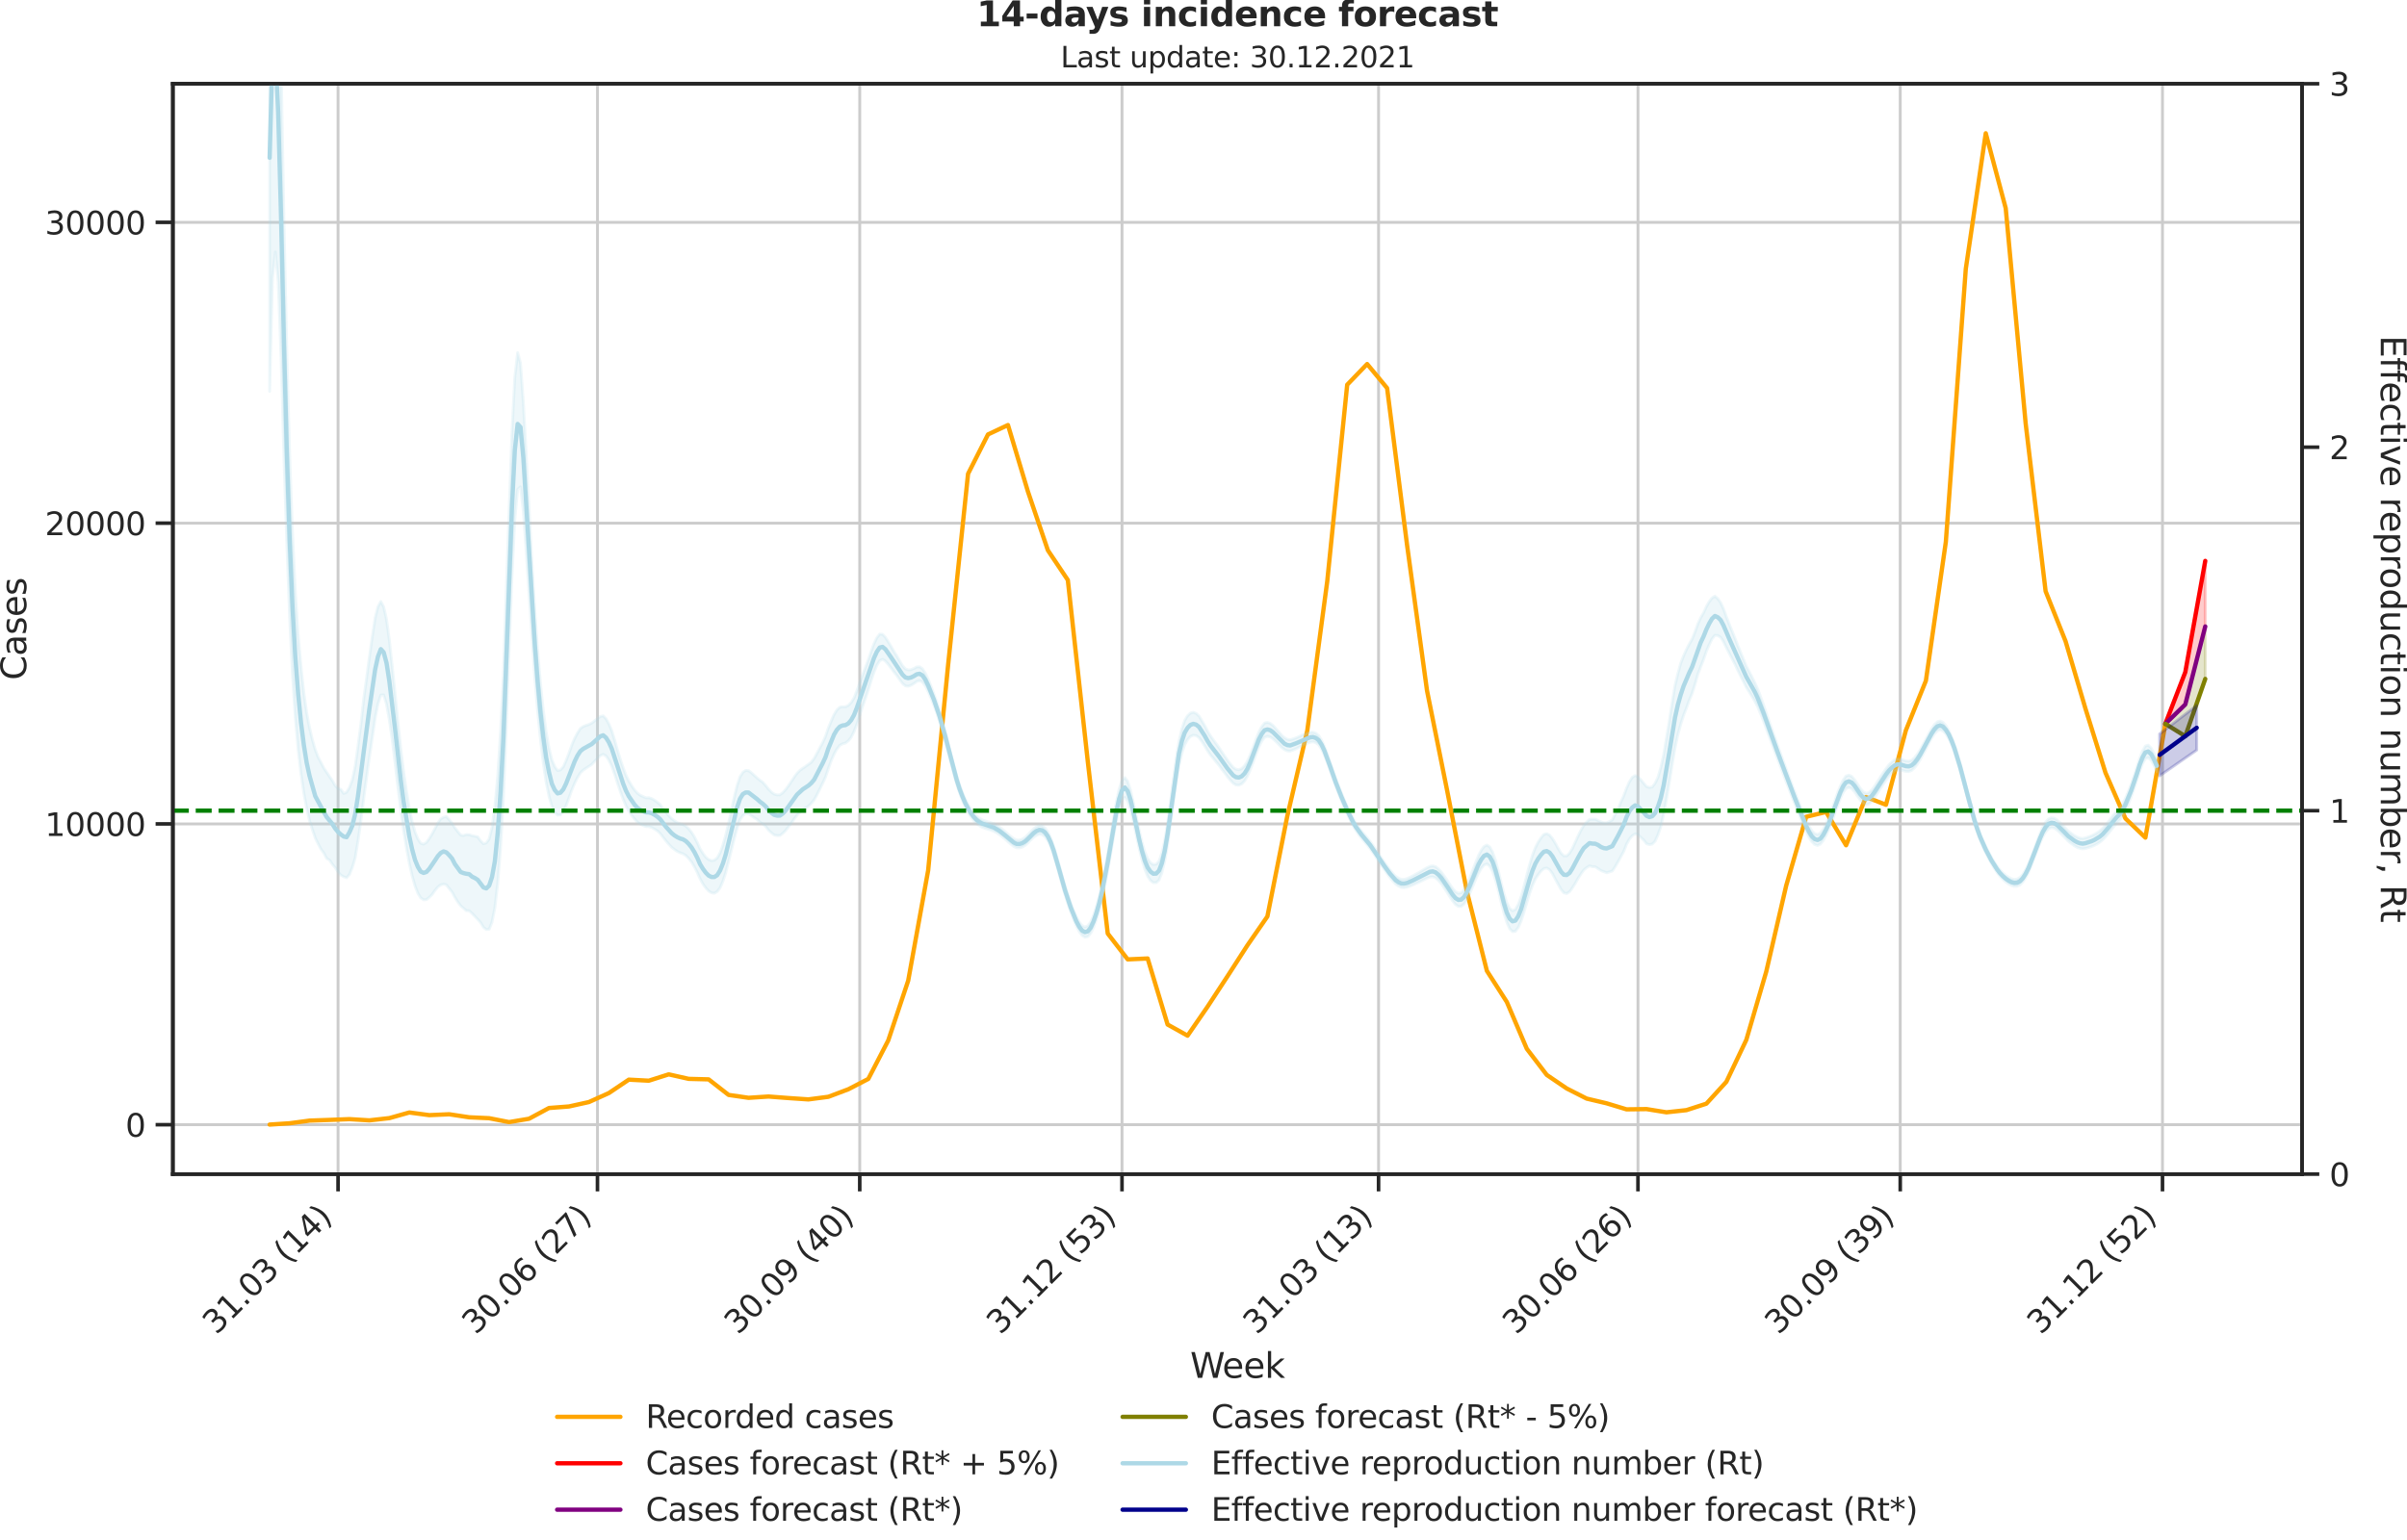 <?xml version="1.0" encoding="utf-8" standalone="no"?>
<!DOCTYPE svg PUBLIC "-//W3C//DTD SVG 1.1//EN"
  "http://www.w3.org/Graphics/SVG/1.1/DTD/svg11.dtd">
<svg xmlns:xlink="http://www.w3.org/1999/xlink" width="836.966pt" height="535.652pt" viewBox="0 0 836.966 535.652" xmlns="http://www.w3.org/2000/svg" version="1.1">
 <defs>
  <style type="text/css">*{stroke-linejoin: round; stroke-linecap: butt}</style>
 </defs>
 <g id="figure_1">
  <g id="patch_1">
   <path d="M -0 535.652 
L 836.966 535.652 
L 836.966 0 
L -0 0 
L -0 535.652 
z
" style="fill: none"/>
  </g>
  <g id="axes_1">
   <g id="patch_2">
    <path d="M 60.108 408.402 
L 800.467 408.402 
L 800.467 29.118 
L 60.108 29.118 
L 60.108 408.402 
z
" style="fill: none"/>
   </g>
   <g id="matplotlib.axis_1">
    <g id="xtick_1">
     <g id="line2d_1">
      <path d="M 117.55 408.402 
L 117.55 29.118 
" clip-path="url(#p6da3e63417)" style="fill: none; stroke: #cccccc; stroke-linecap: round"/>
     </g>
     <g id="line2d_2">
      <defs>
       <path id="m5c23607bb0" d="M 0 0 
L 0 6 
" style="stroke: #262626; stroke-width: 1.25"/>
      </defs>
      <g>
       <use xlink:href="#m5c23607bb0" x="117.55" y="408.402" style="fill: #262626; stroke: #262626; stroke-width: 1.25"/>
      </g>
     </g>
     <g id="text_1">
      <!-- 31.03 (14) -->
      <g style="fill: #262626" transform="translate(75.226 464.519)rotate(-45)scale(0.11 -0.11)">
       <defs>
        <path id="DejaVuSans-33" d="M 2597 2516 
Q 3050 2419 3304 2112 
Q 3559 1806 3559 1356 
Q 3559 666 3084 287 
Q 2609 -91 1734 -91 
Q 1441 -91 1130 -33 
Q 819 25 488 141 
L 488 750 
Q 750 597 1062 519 
Q 1375 441 1716 441 
Q 2309 441 2620 675 
Q 2931 909 2931 1356 
Q 2931 1769 2642 2001 
Q 2353 2234 1838 2234 
L 1294 2234 
L 1294 2753 
L 1863 2753 
Q 2328 2753 2575 2939 
Q 2822 3125 2822 3475 
Q 2822 3834 2567 4026 
Q 2313 4219 1838 4219 
Q 1578 4219 1281 4162 
Q 984 4106 628 3988 
L 628 4550 
Q 988 4650 1302 4700 
Q 1616 4750 1894 4750 
Q 2613 4750 3031 4423 
Q 3450 4097 3450 3541 
Q 3450 3153 3228 2886 
Q 3006 2619 2597 2516 
z
" transform="scale(0.016)"/>
        <path id="DejaVuSans-31" d="M 794 531 
L 1825 531 
L 1825 4091 
L 703 3866 
L 703 4441 
L 1819 4666 
L 2450 4666 
L 2450 531 
L 3481 531 
L 3481 0 
L 794 0 
L 794 531 
z
" transform="scale(0.016)"/>
        <path id="DejaVuSans-2e" d="M 684 794 
L 1344 794 
L 1344 0 
L 684 0 
L 684 794 
z
" transform="scale(0.016)"/>
        <path id="DejaVuSans-30" d="M 2034 4250 
Q 1547 4250 1301 3770 
Q 1056 3291 1056 2328 
Q 1056 1369 1301 889 
Q 1547 409 2034 409 
Q 2525 409 2770 889 
Q 3016 1369 3016 2328 
Q 3016 3291 2770 3770 
Q 2525 4250 2034 4250 
z
M 2034 4750 
Q 2819 4750 3233 4129 
Q 3647 3509 3647 2328 
Q 3647 1150 3233 529 
Q 2819 -91 2034 -91 
Q 1250 -91 836 529 
Q 422 1150 422 2328 
Q 422 3509 836 4129 
Q 1250 4750 2034 4750 
z
" transform="scale(0.016)"/>
        <path id="DejaVuSans-20" transform="scale(0.016)"/>
        <path id="DejaVuSans-28" d="M 1984 4856 
Q 1566 4138 1362 3434 
Q 1159 2731 1159 2009 
Q 1159 1288 1364 580 
Q 1569 -128 1984 -844 
L 1484 -844 
Q 1016 -109 783 600 
Q 550 1309 550 2009 
Q 550 2706 781 3412 
Q 1013 4119 1484 4856 
L 1984 4856 
z
" transform="scale(0.016)"/>
        <path id="DejaVuSans-34" d="M 2419 4116 
L 825 1625 
L 2419 1625 
L 2419 4116 
z
M 2253 4666 
L 3047 4666 
L 3047 1625 
L 3713 1625 
L 3713 1100 
L 3047 1100 
L 3047 0 
L 2419 0 
L 2419 1100 
L 313 1100 
L 313 1709 
L 2253 4666 
z
" transform="scale(0.016)"/>
        <path id="DejaVuSans-29" d="M 513 4856 
L 1013 4856 
Q 1481 4119 1714 3412 
Q 1947 2706 1947 2009 
Q 1947 1309 1714 600 
Q 1481 -109 1013 -844 
L 513 -844 
Q 928 -128 1133 580 
Q 1338 1288 1338 2009 
Q 1338 2731 1133 3434 
Q 928 4138 513 4856 
z
" transform="scale(0.016)"/>
       </defs>
       <use xlink:href="#DejaVuSans-33"/>
       <use xlink:href="#DejaVuSans-31" x="63.623"/>
       <use xlink:href="#DejaVuSans-2e" x="127.246"/>
       <use xlink:href="#DejaVuSans-30" x="159.033"/>
       <use xlink:href="#DejaVuSans-33" x="222.656"/>
       <use xlink:href="#DejaVuSans-20" x="286.279"/>
       <use xlink:href="#DejaVuSans-28" x="318.066"/>
       <use xlink:href="#DejaVuSans-31" x="357.08"/>
       <use xlink:href="#DejaVuSans-34" x="420.703"/>
       <use xlink:href="#DejaVuSans-29" x="484.326"/>
      </g>
     </g>
    </g>
    <g id="xtick_2">
     <g id="line2d_3">
      <path d="M 207.753 408.402 
L 207.753 29.118 
" clip-path="url(#p6da3e63417)" style="fill: none; stroke: #cccccc; stroke-linecap: round"/>
     </g>
     <g id="line2d_4">
      <g>
       <use xlink:href="#m5c23607bb0" x="207.753" y="408.402" style="fill: #262626; stroke: #262626; stroke-width: 1.25"/>
      </g>
     </g>
     <g id="text_2">
      <!-- 30.06 (27) -->
      <g style="fill: #262626" transform="translate(165.429 464.519)rotate(-45)scale(0.11 -0.11)">
       <defs>
        <path id="DejaVuSans-36" d="M 2113 2584 
Q 1688 2584 1439 2293 
Q 1191 2003 1191 1497 
Q 1191 994 1439 701 
Q 1688 409 2113 409 
Q 2538 409 2786 701 
Q 3034 994 3034 1497 
Q 3034 2003 2786 2293 
Q 2538 2584 2113 2584 
z
M 3366 4563 
L 3366 3988 
Q 3128 4100 2886 4159 
Q 2644 4219 2406 4219 
Q 1781 4219 1451 3797 
Q 1122 3375 1075 2522 
Q 1259 2794 1537 2939 
Q 1816 3084 2150 3084 
Q 2853 3084 3261 2657 
Q 3669 2231 3669 1497 
Q 3669 778 3244 343 
Q 2819 -91 2113 -91 
Q 1303 -91 875 529 
Q 447 1150 447 2328 
Q 447 3434 972 4092 
Q 1497 4750 2381 4750 
Q 2619 4750 2861 4703 
Q 3103 4656 3366 4563 
z
" transform="scale(0.016)"/>
        <path id="DejaVuSans-32" d="M 1228 531 
L 3431 531 
L 3431 0 
L 469 0 
L 469 531 
Q 828 903 1448 1529 
Q 2069 2156 2228 2338 
Q 2531 2678 2651 2914 
Q 2772 3150 2772 3378 
Q 2772 3750 2511 3984 
Q 2250 4219 1831 4219 
Q 1534 4219 1204 4116 
Q 875 4013 500 3803 
L 500 4441 
Q 881 4594 1212 4672 
Q 1544 4750 1819 4750 
Q 2544 4750 2975 4387 
Q 3406 4025 3406 3419 
Q 3406 3131 3298 2873 
Q 3191 2616 2906 2266 
Q 2828 2175 2409 1742 
Q 1991 1309 1228 531 
z
" transform="scale(0.016)"/>
        <path id="DejaVuSans-37" d="M 525 4666 
L 3525 4666 
L 3525 4397 
L 1831 0 
L 1172 0 
L 2766 4134 
L 525 4134 
L 525 4666 
z
" transform="scale(0.016)"/>
       </defs>
       <use xlink:href="#DejaVuSans-33"/>
       <use xlink:href="#DejaVuSans-30" x="63.623"/>
       <use xlink:href="#DejaVuSans-2e" x="127.246"/>
       <use xlink:href="#DejaVuSans-30" x="159.033"/>
       <use xlink:href="#DejaVuSans-36" x="222.656"/>
       <use xlink:href="#DejaVuSans-20" x="286.279"/>
       <use xlink:href="#DejaVuSans-28" x="318.066"/>
       <use xlink:href="#DejaVuSans-32" x="357.08"/>
       <use xlink:href="#DejaVuSans-37" x="420.703"/>
       <use xlink:href="#DejaVuSans-29" x="484.326"/>
      </g>
     </g>
    </g>
    <g id="xtick_3">
     <g id="line2d_5">
      <path d="M 298.948 408.402 
L 298.948 29.118 
" clip-path="url(#p6da3e63417)" style="fill: none; stroke: #cccccc; stroke-linecap: round"/>
     </g>
     <g id="line2d_6">
      <g>
       <use xlink:href="#m5c23607bb0" x="298.948" y="408.402" style="fill: #262626; stroke: #262626; stroke-width: 1.25"/>
      </g>
     </g>
     <g id="text_3">
      <!-- 30.09 (40) -->
      <g style="fill: #262626" transform="translate(256.623 464.519)rotate(-45)scale(0.11 -0.11)">
       <defs>
        <path id="DejaVuSans-39" d="M 703 97 
L 703 672 
Q 941 559 1184 500 
Q 1428 441 1663 441 
Q 2288 441 2617 861 
Q 2947 1281 2994 2138 
Q 2813 1869 2534 1725 
Q 2256 1581 1919 1581 
Q 1219 1581 811 2004 
Q 403 2428 403 3163 
Q 403 3881 828 4315 
Q 1253 4750 1959 4750 
Q 2769 4750 3195 4129 
Q 3622 3509 3622 2328 
Q 3622 1225 3098 567 
Q 2575 -91 1691 -91 
Q 1453 -91 1209 -44 
Q 966 3 703 97 
z
M 1959 2075 
Q 2384 2075 2632 2365 
Q 2881 2656 2881 3163 
Q 2881 3666 2632 3958 
Q 2384 4250 1959 4250 
Q 1534 4250 1286 3958 
Q 1038 3666 1038 3163 
Q 1038 2656 1286 2365 
Q 1534 2075 1959 2075 
z
" transform="scale(0.016)"/>
       </defs>
       <use xlink:href="#DejaVuSans-33"/>
       <use xlink:href="#DejaVuSans-30" x="63.623"/>
       <use xlink:href="#DejaVuSans-2e" x="127.246"/>
       <use xlink:href="#DejaVuSans-30" x="159.033"/>
       <use xlink:href="#DejaVuSans-39" x="222.656"/>
       <use xlink:href="#DejaVuSans-20" x="286.279"/>
       <use xlink:href="#DejaVuSans-28" x="318.066"/>
       <use xlink:href="#DejaVuSans-34" x="357.08"/>
       <use xlink:href="#DejaVuSans-30" x="420.703"/>
       <use xlink:href="#DejaVuSans-29" x="484.326"/>
      </g>
     </g>
    </g>
    <g id="xtick_4">
     <g id="line2d_7">
      <path d="M 390.142 408.402 
L 390.142 29.118 
" clip-path="url(#p6da3e63417)" style="fill: none; stroke: #cccccc; stroke-linecap: round"/>
     </g>
     <g id="line2d_8">
      <g>
       <use xlink:href="#m5c23607bb0" x="390.142" y="408.402" style="fill: #262626; stroke: #262626; stroke-width: 1.25"/>
      </g>
     </g>
     <g id="text_4">
      <!-- 31.12 (53) -->
      <g style="fill: #262626" transform="translate(347.818 464.519)rotate(-45)scale(0.11 -0.11)">
       <defs>
        <path id="DejaVuSans-35" d="M 691 4666 
L 3169 4666 
L 3169 4134 
L 1269 4134 
L 1269 2991 
Q 1406 3038 1543 3061 
Q 1681 3084 1819 3084 
Q 2600 3084 3056 2656 
Q 3513 2228 3513 1497 
Q 3513 744 3044 326 
Q 2575 -91 1722 -91 
Q 1428 -91 1123 -41 
Q 819 9 494 109 
L 494 744 
Q 775 591 1075 516 
Q 1375 441 1709 441 
Q 2250 441 2565 725 
Q 2881 1009 2881 1497 
Q 2881 1984 2565 2268 
Q 2250 2553 1709 2553 
Q 1456 2553 1204 2497 
Q 953 2441 691 2322 
L 691 4666 
z
" transform="scale(0.016)"/>
       </defs>
       <use xlink:href="#DejaVuSans-33"/>
       <use xlink:href="#DejaVuSans-31" x="63.623"/>
       <use xlink:href="#DejaVuSans-2e" x="127.246"/>
       <use xlink:href="#DejaVuSans-31" x="159.033"/>
       <use xlink:href="#DejaVuSans-32" x="222.656"/>
       <use xlink:href="#DejaVuSans-20" x="286.279"/>
       <use xlink:href="#DejaVuSans-28" x="318.066"/>
       <use xlink:href="#DejaVuSans-35" x="357.08"/>
       <use xlink:href="#DejaVuSans-33" x="420.703"/>
       <use xlink:href="#DejaVuSans-29" x="484.326"/>
      </g>
     </g>
    </g>
    <g id="xtick_5">
     <g id="line2d_9">
      <path d="M 479.354 408.402 
L 479.354 29.118 
" clip-path="url(#p6da3e63417)" style="fill: none; stroke: #cccccc; stroke-linecap: round"/>
     </g>
     <g id="line2d_10">
      <g>
       <use xlink:href="#m5c23607bb0" x="479.354" y="408.402" style="fill: #262626; stroke: #262626; stroke-width: 1.25"/>
      </g>
     </g>
     <g id="text_5">
      <!-- 31.03 (13) -->
      <g style="fill: #262626" transform="translate(437.03 464.519)rotate(-45)scale(0.11 -0.11)">
       <use xlink:href="#DejaVuSans-33"/>
       <use xlink:href="#DejaVuSans-31" x="63.623"/>
       <use xlink:href="#DejaVuSans-2e" x="127.246"/>
       <use xlink:href="#DejaVuSans-30" x="159.033"/>
       <use xlink:href="#DejaVuSans-33" x="222.656"/>
       <use xlink:href="#DejaVuSans-20" x="286.279"/>
       <use xlink:href="#DejaVuSans-28" x="318.066"/>
       <use xlink:href="#DejaVuSans-31" x="357.08"/>
       <use xlink:href="#DejaVuSans-33" x="420.703"/>
       <use xlink:href="#DejaVuSans-29" x="484.326"/>
      </g>
     </g>
    </g>
    <g id="xtick_6">
     <g id="line2d_11">
      <path d="M 569.557 408.402 
L 569.557 29.118 
" clip-path="url(#p6da3e63417)" style="fill: none; stroke: #cccccc; stroke-linecap: round"/>
     </g>
     <g id="line2d_12">
      <g>
       <use xlink:href="#m5c23607bb0" x="569.557" y="408.402" style="fill: #262626; stroke: #262626; stroke-width: 1.25"/>
      </g>
     </g>
     <g id="text_6">
      <!-- 30.06 (26) -->
      <g style="fill: #262626" transform="translate(527.233 464.519)rotate(-45)scale(0.11 -0.11)">
       <use xlink:href="#DejaVuSans-33"/>
       <use xlink:href="#DejaVuSans-30" x="63.623"/>
       <use xlink:href="#DejaVuSans-2e" x="127.246"/>
       <use xlink:href="#DejaVuSans-30" x="159.033"/>
       <use xlink:href="#DejaVuSans-36" x="222.656"/>
       <use xlink:href="#DejaVuSans-20" x="286.279"/>
       <use xlink:href="#DejaVuSans-28" x="318.066"/>
       <use xlink:href="#DejaVuSans-32" x="357.08"/>
       <use xlink:href="#DejaVuSans-36" x="420.703"/>
       <use xlink:href="#DejaVuSans-29" x="484.326"/>
      </g>
     </g>
    </g>
    <g id="xtick_7">
     <g id="line2d_13">
      <path d="M 660.752 408.402 
L 660.752 29.118 
" clip-path="url(#p6da3e63417)" style="fill: none; stroke: #cccccc; stroke-linecap: round"/>
     </g>
     <g id="line2d_14">
      <g>
       <use xlink:href="#m5c23607bb0" x="660.752" y="408.402" style="fill: #262626; stroke: #262626; stroke-width: 1.25"/>
      </g>
     </g>
     <g id="text_7">
      <!-- 30.09 (39) -->
      <g style="fill: #262626" transform="translate(618.427 464.519)rotate(-45)scale(0.11 -0.11)">
       <use xlink:href="#DejaVuSans-33"/>
       <use xlink:href="#DejaVuSans-30" x="63.623"/>
       <use xlink:href="#DejaVuSans-2e" x="127.246"/>
       <use xlink:href="#DejaVuSans-30" x="159.033"/>
       <use xlink:href="#DejaVuSans-39" x="222.656"/>
       <use xlink:href="#DejaVuSans-20" x="286.279"/>
       <use xlink:href="#DejaVuSans-28" x="318.066"/>
       <use xlink:href="#DejaVuSans-33" x="357.08"/>
       <use xlink:href="#DejaVuSans-39" x="420.703"/>
       <use xlink:href="#DejaVuSans-29" x="484.326"/>
      </g>
     </g>
    </g>
    <g id="xtick_8">
     <g id="line2d_15">
      <path d="M 751.946 408.402 
L 751.946 29.118 
" clip-path="url(#p6da3e63417)" style="fill: none; stroke: #cccccc; stroke-linecap: round"/>
     </g>
     <g id="line2d_16">
      <g>
       <use xlink:href="#m5c23607bb0" x="751.946" y="408.402" style="fill: #262626; stroke: #262626; stroke-width: 1.25"/>
      </g>
     </g>
     <g id="text_8">
      <!-- 31.12 (52) -->
      <g style="fill: #262626" transform="translate(709.622 464.519)rotate(-45)scale(0.11 -0.11)">
       <use xlink:href="#DejaVuSans-33"/>
       <use xlink:href="#DejaVuSans-31" x="63.623"/>
       <use xlink:href="#DejaVuSans-2e" x="127.246"/>
       <use xlink:href="#DejaVuSans-31" x="159.033"/>
       <use xlink:href="#DejaVuSans-32" x="222.656"/>
       <use xlink:href="#DejaVuSans-20" x="286.279"/>
       <use xlink:href="#DejaVuSans-28" x="318.066"/>
       <use xlink:href="#DejaVuSans-35" x="357.08"/>
       <use xlink:href="#DejaVuSans-32" x="420.703"/>
       <use xlink:href="#DejaVuSans-29" x="484.326"/>
      </g>
     </g>
    </g>
    <g id="text_9">
     <!-- Week -->
     <g style="fill: #262626" transform="translate(413.849 479.255)scale(0.12 -0.12)">
      <defs>
       <path id="DejaVuSans-57" d="M 213 4666 
L 850 4666 
L 1831 722 
L 2809 4666 
L 3519 4666 
L 4500 722 
L 5478 4666 
L 6119 4666 
L 4947 0 
L 4153 0 
L 3169 4050 
L 2175 0 
L 1381 0 
L 213 4666 
z
" transform="scale(0.016)"/>
       <path id="DejaVuSans-65" d="M 3597 1894 
L 3597 1613 
L 953 1613 
Q 991 1019 1311 708 
Q 1631 397 2203 397 
Q 2534 397 2845 478 
Q 3156 559 3463 722 
L 3463 178 
Q 3153 47 2828 -22 
Q 2503 -91 2169 -91 
Q 1331 -91 842 396 
Q 353 884 353 1716 
Q 353 2575 817 3079 
Q 1281 3584 2069 3584 
Q 2775 3584 3186 3129 
Q 3597 2675 3597 1894 
z
M 3022 2063 
Q 3016 2534 2758 2815 
Q 2500 3097 2075 3097 
Q 1594 3097 1305 2825 
Q 1016 2553 972 2059 
L 3022 2063 
z
" transform="scale(0.016)"/>
       <path id="DejaVuSans-6b" d="M 581 4863 
L 1159 4863 
L 1159 1991 
L 2875 3500 
L 3609 3500 
L 1753 1863 
L 3688 0 
L 2938 0 
L 1159 1709 
L 1159 0 
L 581 0 
L 581 4863 
z
" transform="scale(0.016)"/>
      </defs>
      <use xlink:href="#DejaVuSans-57"/>
      <use xlink:href="#DejaVuSans-65" x="93.002"/>
      <use xlink:href="#DejaVuSans-65" x="154.525"/>
      <use xlink:href="#DejaVuSans-6b" x="216.049"/>
     </g>
    </g>
   </g>
   <g id="matplotlib.axis_2">
    <g id="ytick_1">
     <g id="line2d_17">
      <path d="M 60.108 391.204 
L 800.467 391.204 
" clip-path="url(#p6da3e63417)" style="fill: none; stroke: #cccccc; stroke-linecap: round"/>
     </g>
     <g id="line2d_18">
      <defs>
       <path id="mea734cb15b" d="M 0 0 
L -6 0 
" style="stroke: #262626; stroke-width: 1.25"/>
      </defs>
      <g>
       <use xlink:href="#mea734cb15b" x="60.108" y="391.204" style="fill: #262626; stroke: #262626; stroke-width: 1.25"/>
      </g>
     </g>
     <g id="text_10">
      <!-- 0 -->
      <g style="fill: #262626" transform="translate(43.609 395.383)scale(0.11 -0.11)">
       <use xlink:href="#DejaVuSans-30"/>
      </g>
     </g>
    </g>
    <g id="ytick_2">
     <g id="line2d_19">
      <path d="M 60.108 286.585 
L 800.467 286.585 
" clip-path="url(#p6da3e63417)" style="fill: none; stroke: #cccccc; stroke-linecap: round"/>
     </g>
     <g id="line2d_20">
      <g>
       <use xlink:href="#mea734cb15b" x="60.108" y="286.585" style="fill: #262626; stroke: #262626; stroke-width: 1.25"/>
      </g>
     </g>
     <g id="text_11">
      <!-- 10000 -->
      <g style="fill: #262626" transform="translate(15.614 290.764)scale(0.11 -0.11)">
       <use xlink:href="#DejaVuSans-31"/>
       <use xlink:href="#DejaVuSans-30" x="63.623"/>
       <use xlink:href="#DejaVuSans-30" x="127.246"/>
       <use xlink:href="#DejaVuSans-30" x="190.869"/>
       <use xlink:href="#DejaVuSans-30" x="254.492"/>
      </g>
     </g>
    </g>
    <g id="ytick_3">
     <g id="line2d_21">
      <path d="M 60.108 181.966 
L 800.467 181.966 
" clip-path="url(#p6da3e63417)" style="fill: none; stroke: #cccccc; stroke-linecap: round"/>
     </g>
     <g id="line2d_22">
      <g>
       <use xlink:href="#mea734cb15b" x="60.108" y="181.966" style="fill: #262626; stroke: #262626; stroke-width: 1.25"/>
      </g>
     </g>
     <g id="text_12">
      <!-- 20000 -->
      <g style="fill: #262626" transform="translate(15.614 186.145)scale(0.11 -0.11)">
       <use xlink:href="#DejaVuSans-32"/>
       <use xlink:href="#DejaVuSans-30" x="63.623"/>
       <use xlink:href="#DejaVuSans-30" x="127.246"/>
       <use xlink:href="#DejaVuSans-30" x="190.869"/>
       <use xlink:href="#DejaVuSans-30" x="254.492"/>
      </g>
     </g>
    </g>
    <g id="ytick_4">
     <g id="line2d_23">
      <path d="M 60.108 77.346 
L 800.467 77.346 
" clip-path="url(#p6da3e63417)" style="fill: none; stroke: #cccccc; stroke-linecap: round"/>
     </g>
     <g id="line2d_24">
      <g>
       <use xlink:href="#mea734cb15b" x="60.108" y="77.346" style="fill: #262626; stroke: #262626; stroke-width: 1.25"/>
      </g>
     </g>
     <g id="text_13">
      <!-- 30000 -->
      <g style="fill: #262626" transform="translate(15.614 81.526)scale(0.11 -0.11)">
       <use xlink:href="#DejaVuSans-33"/>
       <use xlink:href="#DejaVuSans-30" x="63.623"/>
       <use xlink:href="#DejaVuSans-30" x="127.246"/>
       <use xlink:href="#DejaVuSans-30" x="190.869"/>
       <use xlink:href="#DejaVuSans-30" x="254.492"/>
      </g>
     </g>
    </g>
    <g id="text_14">
     <!-- Cases -->
     <g style="fill: #262626" transform="translate(9.118 236.57)rotate(-90)scale(0.12 -0.12)">
      <defs>
       <path id="DejaVuSans-43" d="M 4122 4306 
L 4122 3641 
Q 3803 3938 3442 4084 
Q 3081 4231 2675 4231 
Q 1875 4231 1450 3742 
Q 1025 3253 1025 2328 
Q 1025 1406 1450 917 
Q 1875 428 2675 428 
Q 3081 428 3442 575 
Q 3803 722 4122 1019 
L 4122 359 
Q 3791 134 3420 21 
Q 3050 -91 2638 -91 
Q 1578 -91 968 557 
Q 359 1206 359 2328 
Q 359 3453 968 4101 
Q 1578 4750 2638 4750 
Q 3056 4750 3426 4639 
Q 3797 4528 4122 4306 
z
" transform="scale(0.016)"/>
       <path id="DejaVuSans-61" d="M 2194 1759 
Q 1497 1759 1228 1600 
Q 959 1441 959 1056 
Q 959 750 1161 570 
Q 1363 391 1709 391 
Q 2188 391 2477 730 
Q 2766 1069 2766 1631 
L 2766 1759 
L 2194 1759 
z
M 3341 1997 
L 3341 0 
L 2766 0 
L 2766 531 
Q 2569 213 2275 61 
Q 1981 -91 1556 -91 
Q 1019 -91 701 211 
Q 384 513 384 1019 
Q 384 1609 779 1909 
Q 1175 2209 1959 2209 
L 2766 2209 
L 2766 2266 
Q 2766 2663 2505 2880 
Q 2244 3097 1772 3097 
Q 1472 3097 1187 3025 
Q 903 2953 641 2809 
L 641 3341 
Q 956 3463 1253 3523 
Q 1550 3584 1831 3584 
Q 2591 3584 2966 3190 
Q 3341 2797 3341 1997 
z
" transform="scale(0.016)"/>
       <path id="DejaVuSans-73" d="M 2834 3397 
L 2834 2853 
Q 2591 2978 2328 3040 
Q 2066 3103 1784 3103 
Q 1356 3103 1142 2972 
Q 928 2841 928 2578 
Q 928 2378 1081 2264 
Q 1234 2150 1697 2047 
L 1894 2003 
Q 2506 1872 2764 1633 
Q 3022 1394 3022 966 
Q 3022 478 2636 193 
Q 2250 -91 1575 -91 
Q 1294 -91 989 -36 
Q 684 19 347 128 
L 347 722 
Q 666 556 975 473 
Q 1284 391 1588 391 
Q 1994 391 2212 530 
Q 2431 669 2431 922 
Q 2431 1156 2273 1281 
Q 2116 1406 1581 1522 
L 1381 1569 
Q 847 1681 609 1914 
Q 372 2147 372 2553 
Q 372 3047 722 3315 
Q 1072 3584 1716 3584 
Q 2034 3584 2315 3537 
Q 2597 3491 2834 3397 
z
" transform="scale(0.016)"/>
      </defs>
      <use xlink:href="#DejaVuSans-43"/>
      <use xlink:href="#DejaVuSans-61" x="69.824"/>
      <use xlink:href="#DejaVuSans-73" x="131.104"/>
      <use xlink:href="#DejaVuSans-65" x="183.203"/>
      <use xlink:href="#DejaVuSans-73" x="244.727"/>
     </g>
    </g>
   </g>
   <g id="PolyCollection_1">
    <defs>
     <path id="m0cdffe1dfd" d="M 752.937 -283.884 
L 752.937 -283.884 
L 759.876 -301.868 
L 766.815 -340.548 
L 766.815 -317.755 
L 766.815 -317.755 
L 759.876 -290.622 
L 752.937 -283.884 
z
" style="stroke: #ff0000; stroke-opacity: 0.2"/>
    </defs>
    <g clip-path="url(#p6da3e63417)">
     <use xlink:href="#m0cdffe1dfd" x="0" y="535.652" style="fill: #ff0000; fill-opacity: 0.2; stroke: #ff0000; stroke-opacity: 0.2"/>
    </g>
   </g>
   <g id="PolyCollection_2">
    <defs>
     <path id="mba31562245" d="M 752.937 -283.884 
L 752.937 -283.884 
L 759.876 -290.622 
L 766.815 -317.755 
L 766.815 -299.501 
L 766.815 -299.501 
L 759.876 -279.574 
L 752.937 -283.884 
z
" style="stroke: #808000; stroke-opacity: 0.2"/>
    </defs>
    <g clip-path="url(#p6da3e63417)">
     <use xlink:href="#mba31562245" x="0" y="535.652" style="fill: #808000; fill-opacity: 0.2; stroke: #808000; stroke-opacity: 0.2"/>
    </g>
   </g>
   <g id="line2d_25">
    <path d="M 93.76 391.162 
L 100.699 390.712 
L 107.638 389.781 
L 114.576 389.54 
L 121.515 389.268 
L 128.454 389.697 
L 135.392 388.913 
L 142.331 386.956 
L 149.27 387.877 
L 156.209 387.574 
L 163.147 388.63 
L 170.086 388.944 
L 177.025 390.304 
L 183.963 389.132 
L 190.902 385.397 
L 197.841 384.864 
L 204.78 383.326 
L 211.718 380.198 
L 218.657 375.532 
L 225.596 375.898 
L 232.534 373.691 
L 239.473 375.26 
L 246.412 375.438 
L 253.35 380.846 
L 260.289 381.851 
L 267.228 381.401 
L 274.167 381.935 
L 281.105 382.405 
L 288.044 381.495 
L 294.983 378.88 
L 301.921 375.291 
L 308.86 361.9 
L 315.799 341.102 
L 322.738 302.759 
L 329.676 231.325 
L 336.615 164.798 
L 343.554 151.103 
L 350.492 147.839 
L 357.431 170.981 
L 364.37 191.413 
L 371.308 201.76 
L 378.247 264.855 
L 385.186 324.718 
L 392.125 333.705 
L 399.063 333.391 
L 406.002 356.366 
L 412.941 360.237 
L 419.879 350.172 
L 426.818 339.585 
L 433.757 328.809 
L 440.696 318.776 
L 447.634 283.791 
L 454.573 254.1 
L 461.512 202.188 
L 468.45 133.82 
L 475.389 126.622 
L 482.328 135.002 
L 489.267 189.582 
L 496.205 240.218 
L 503.144 274.689 
L 510.083 310.166 
L 517.021 337.691 
L 523.96 348.519 
L 530.899 364.798 
L 537.837 373.879 
L 544.776 378.597 
L 551.715 382.123 
L 558.654 383.765 
L 565.592 385.868 
L 572.531 385.774 
L 579.47 386.893 
L 586.408 386.14 
L 593.347 383.891 
L 600.286 376.296 
L 607.225 361.712 
L 614.163 337.963 
L 621.102 308.042 
L 628.041 284.105 
L 634.979 282.431 
L 641.918 294.013 
L 648.857 277.242 
L 655.795 279.92 
L 662.734 253.985 
L 669.673 236.786 
L 676.612 188.473 
L 683.55 93.521 
L 690.489 46.358 
L 697.428 72.419 
L 704.366 147.305 
L 711.305 205.651 
L 718.244 223.05 
L 725.183 246.557 
L 732.121 268.779 
L 739.06 284.691 
L 745.999 291.345 
L 752.937 251.767 
" clip-path="url(#p6da3e63417)" style="fill: none; stroke: #ffa500; stroke-width: 1.5; stroke-linecap: round"/>
   </g>
   <g id="line2d_26">
    <path d="M 752.937 251.767 
L 759.876 233.783 
L 766.815 195.103 
" clip-path="url(#p6da3e63417)" style="fill: none; stroke: #ff0000; stroke-width: 1.5; stroke-linecap: round"/>
   </g>
   <g id="line2d_27">
    <path d="M 752.937 251.767 
L 759.876 245.03 
L 766.815 217.897 
" clip-path="url(#p6da3e63417)" style="fill: none; stroke: #800080; stroke-width: 1.5; stroke-linecap: round"/>
   </g>
   <g id="line2d_28">
    <path d="M 752.937 251.767 
L 759.876 256.078 
L 766.815 236.15 
" clip-path="url(#p6da3e63417)" style="fill: none; stroke: #808000; stroke-width: 1.5; stroke-linecap: round"/>
   </g>
   <g id="patch_3">
    <path d="M 60.108 408.402 
L 60.108 29.118 
" style="fill: none; stroke: #262626; stroke-width: 1.25; stroke-linejoin: miter; stroke-linecap: square"/>
   </g>
   <g id="patch_4">
    <path d="M 800.467 408.402 
L 800.467 29.118 
" style="fill: none; stroke: #262626; stroke-width: 1.25; stroke-linejoin: miter; stroke-linecap: square"/>
   </g>
   <g id="patch_5">
    <path d="M 60.108 408.402 
L 800.467 408.402 
" style="fill: none; stroke: #262626; stroke-width: 1.25; stroke-linejoin: miter; stroke-linecap: square"/>
   </g>
   <g id="patch_6">
    <path d="M 60.108 29.118 
L 800.467 29.118 
" style="fill: none; stroke: #262626; stroke-width: 1.25; stroke-linejoin: miter; stroke-linecap: square"/>
   </g>
   <g id="text_15">
    <!-- Last update: 30.12.2021 -->
    <g style="fill: #262626" transform="translate(368.789 23.429)scale(0.1 -0.1)">
     <defs>
      <path id="DejaVuSans-4c" d="M 628 4666 
L 1259 4666 
L 1259 531 
L 3531 531 
L 3531 0 
L 628 0 
L 628 4666 
z
" transform="scale(0.016)"/>
      <path id="DejaVuSans-74" d="M 1172 4494 
L 1172 3500 
L 2356 3500 
L 2356 3053 
L 1172 3053 
L 1172 1153 
Q 1172 725 1289 603 
Q 1406 481 1766 481 
L 2356 481 
L 2356 0 
L 1766 0 
Q 1100 0 847 248 
Q 594 497 594 1153 
L 594 3053 
L 172 3053 
L 172 3500 
L 594 3500 
L 594 4494 
L 1172 4494 
z
" transform="scale(0.016)"/>
      <path id="DejaVuSans-75" d="M 544 1381 
L 544 3500 
L 1119 3500 
L 1119 1403 
Q 1119 906 1312 657 
Q 1506 409 1894 409 
Q 2359 409 2629 706 
Q 2900 1003 2900 1516 
L 2900 3500 
L 3475 3500 
L 3475 0 
L 2900 0 
L 2900 538 
Q 2691 219 2414 64 
Q 2138 -91 1772 -91 
Q 1169 -91 856 284 
Q 544 659 544 1381 
z
M 1991 3584 
L 1991 3584 
z
" transform="scale(0.016)"/>
      <path id="DejaVuSans-70" d="M 1159 525 
L 1159 -1331 
L 581 -1331 
L 581 3500 
L 1159 3500 
L 1159 2969 
Q 1341 3281 1617 3432 
Q 1894 3584 2278 3584 
Q 2916 3584 3314 3078 
Q 3713 2572 3713 1747 
Q 3713 922 3314 415 
Q 2916 -91 2278 -91 
Q 1894 -91 1617 61 
Q 1341 213 1159 525 
z
M 3116 1747 
Q 3116 2381 2855 2742 
Q 2594 3103 2138 3103 
Q 1681 3103 1420 2742 
Q 1159 2381 1159 1747 
Q 1159 1113 1420 752 
Q 1681 391 2138 391 
Q 2594 391 2855 752 
Q 3116 1113 3116 1747 
z
" transform="scale(0.016)"/>
      <path id="DejaVuSans-64" d="M 2906 2969 
L 2906 4863 
L 3481 4863 
L 3481 0 
L 2906 0 
L 2906 525 
Q 2725 213 2448 61 
Q 2172 -91 1784 -91 
Q 1150 -91 751 415 
Q 353 922 353 1747 
Q 353 2572 751 3078 
Q 1150 3584 1784 3584 
Q 2172 3584 2448 3432 
Q 2725 3281 2906 2969 
z
M 947 1747 
Q 947 1113 1208 752 
Q 1469 391 1925 391 
Q 2381 391 2643 752 
Q 2906 1113 2906 1747 
Q 2906 2381 2643 2742 
Q 2381 3103 1925 3103 
Q 1469 3103 1208 2742 
Q 947 2381 947 1747 
z
" transform="scale(0.016)"/>
      <path id="DejaVuSans-3a" d="M 750 794 
L 1409 794 
L 1409 0 
L 750 0 
L 750 794 
z
M 750 3309 
L 1409 3309 
L 1409 2516 
L 750 2516 
L 750 3309 
z
" transform="scale(0.016)"/>
     </defs>
     <use xlink:href="#DejaVuSans-4c"/>
     <use xlink:href="#DejaVuSans-61" x="55.713"/>
     <use xlink:href="#DejaVuSans-73" x="116.992"/>
     <use xlink:href="#DejaVuSans-74" x="169.092"/>
     <use xlink:href="#DejaVuSans-20" x="208.301"/>
     <use xlink:href="#DejaVuSans-75" x="240.088"/>
     <use xlink:href="#DejaVuSans-70" x="303.467"/>
     <use xlink:href="#DejaVuSans-64" x="366.943"/>
     <use xlink:href="#DejaVuSans-61" x="430.42"/>
     <use xlink:href="#DejaVuSans-74" x="491.699"/>
     <use xlink:href="#DejaVuSans-65" x="530.908"/>
     <use xlink:href="#DejaVuSans-3a" x="592.432"/>
     <use xlink:href="#DejaVuSans-20" x="626.123"/>
     <use xlink:href="#DejaVuSans-33" x="657.91"/>
     <use xlink:href="#DejaVuSans-30" x="721.533"/>
     <use xlink:href="#DejaVuSans-2e" x="785.156"/>
     <use xlink:href="#DejaVuSans-31" x="816.943"/>
     <use xlink:href="#DejaVuSans-32" x="880.566"/>
     <use xlink:href="#DejaVuSans-2e" x="944.189"/>
     <use xlink:href="#DejaVuSans-32" x="975.977"/>
     <use xlink:href="#DejaVuSans-30" x="1039.6"/>
     <use xlink:href="#DejaVuSans-32" x="1103.223"/>
     <use xlink:href="#DejaVuSans-31" x="1166.846"/>
    </g>
   </g>
   <g id="text_16">
    <!-- 14-days incidence forecast -->
    <g style="fill: #262626" transform="translate(339.623 9.118)scale(0.12 -0.12)">
     <defs>
      <path id="DejaVuSans-Bold-31" d="M 750 831 
L 1813 831 
L 1813 3847 
L 722 3622 
L 722 4441 
L 1806 4666 
L 2950 4666 
L 2950 831 
L 4013 831 
L 4013 0 
L 750 0 
L 750 831 
z
" transform="scale(0.016)"/>
      <path id="DejaVuSans-Bold-34" d="M 2356 3675 
L 1038 1722 
L 2356 1722 
L 2356 3675 
z
M 2156 4666 
L 3494 4666 
L 3494 1722 
L 4159 1722 
L 4159 850 
L 3494 850 
L 3494 0 
L 2356 0 
L 2356 850 
L 288 850 
L 288 1881 
L 2156 4666 
z
" transform="scale(0.016)"/>
      <path id="DejaVuSans-Bold-2d" d="M 347 2297 
L 2309 2297 
L 2309 1388 
L 347 1388 
L 347 2297 
z
" transform="scale(0.016)"/>
      <path id="DejaVuSans-Bold-64" d="M 2919 2988 
L 2919 4863 
L 4044 4863 
L 4044 0 
L 2919 0 
L 2919 506 
Q 2688 197 2409 53 
Q 2131 -91 1766 -91 
Q 1119 -91 703 423 
Q 288 938 288 1747 
Q 288 2556 703 3070 
Q 1119 3584 1766 3584 
Q 2128 3584 2408 3439 
Q 2688 3294 2919 2988 
z
M 2181 722 
Q 2541 722 2730 984 
Q 2919 1247 2919 1747 
Q 2919 2247 2730 2509 
Q 2541 2772 2181 2772 
Q 1825 2772 1636 2509 
Q 1447 2247 1447 1747 
Q 1447 1247 1636 984 
Q 1825 722 2181 722 
z
" transform="scale(0.016)"/>
      <path id="DejaVuSans-Bold-61" d="M 2106 1575 
Q 1756 1575 1579 1456 
Q 1403 1338 1403 1106 
Q 1403 894 1545 773 
Q 1688 653 1941 653 
Q 2256 653 2472 879 
Q 2688 1106 2688 1447 
L 2688 1575 
L 2106 1575 
z
M 3816 1997 
L 3816 0 
L 2688 0 
L 2688 519 
Q 2463 200 2181 54 
Q 1900 -91 1497 -91 
Q 953 -91 614 226 
Q 275 544 275 1050 
Q 275 1666 698 1953 
Q 1122 2241 2028 2241 
L 2688 2241 
L 2688 2328 
Q 2688 2594 2478 2717 
Q 2269 2841 1825 2841 
Q 1466 2841 1156 2769 
Q 847 2697 581 2553 
L 581 3406 
Q 941 3494 1303 3539 
Q 1666 3584 2028 3584 
Q 2975 3584 3395 3211 
Q 3816 2838 3816 1997 
z
" transform="scale(0.016)"/>
      <path id="DejaVuSans-Bold-79" d="M 78 3500 
L 1197 3500 
L 2138 1125 
L 2938 3500 
L 4056 3500 
L 2584 -331 
Q 2363 -916 2067 -1148 
Q 1772 -1381 1288 -1381 
L 641 -1381 
L 641 -647 
L 991 -647 
Q 1275 -647 1404 -556 
Q 1534 -466 1606 -231 
L 1638 -134 
L 78 3500 
z
" transform="scale(0.016)"/>
      <path id="DejaVuSans-Bold-73" d="M 3272 3391 
L 3272 2541 
Q 2913 2691 2578 2766 
Q 2244 2841 1947 2841 
Q 1628 2841 1473 2761 
Q 1319 2681 1319 2516 
Q 1319 2381 1436 2309 
Q 1553 2238 1856 2203 
L 2053 2175 
Q 2913 2066 3209 1816 
Q 3506 1566 3506 1031 
Q 3506 472 3093 190 
Q 2681 -91 1863 -91 
Q 1516 -91 1145 -36 
Q 775 19 384 128 
L 384 978 
Q 719 816 1070 734 
Q 1422 653 1784 653 
Q 2113 653 2278 743 
Q 2444 834 2444 1013 
Q 2444 1163 2330 1236 
Q 2216 1309 1875 1350 
L 1678 1375 
Q 931 1469 631 1722 
Q 331 1975 331 2491 
Q 331 3047 712 3315 
Q 1094 3584 1881 3584 
Q 2191 3584 2531 3537 
Q 2872 3491 3272 3391 
z
" transform="scale(0.016)"/>
      <path id="DejaVuSans-Bold-20" transform="scale(0.016)"/>
      <path id="DejaVuSans-Bold-69" d="M 538 3500 
L 1656 3500 
L 1656 0 
L 538 0 
L 538 3500 
z
M 538 4863 
L 1656 4863 
L 1656 3950 
L 538 3950 
L 538 4863 
z
" transform="scale(0.016)"/>
      <path id="DejaVuSans-Bold-6e" d="M 4056 2131 
L 4056 0 
L 2931 0 
L 2931 347 
L 2931 1631 
Q 2931 2084 2911 2256 
Q 2891 2428 2841 2509 
Q 2775 2619 2662 2680 
Q 2550 2741 2406 2741 
Q 2056 2741 1856 2470 
Q 1656 2200 1656 1722 
L 1656 0 
L 538 0 
L 538 3500 
L 1656 3500 
L 1656 2988 
Q 1909 3294 2193 3439 
Q 2478 3584 2822 3584 
Q 3428 3584 3742 3212 
Q 4056 2841 4056 2131 
z
" transform="scale(0.016)"/>
      <path id="DejaVuSans-Bold-63" d="M 3366 3391 
L 3366 2478 
Q 3138 2634 2908 2709 
Q 2678 2784 2431 2784 
Q 1963 2784 1702 2511 
Q 1441 2238 1441 1747 
Q 1441 1256 1702 982 
Q 1963 709 2431 709 
Q 2694 709 2930 787 
Q 3166 866 3366 1019 
L 3366 103 
Q 3103 6 2833 -42 
Q 2563 -91 2291 -91 
Q 1344 -91 809 395 
Q 275 881 275 1747 
Q 275 2613 809 3098 
Q 1344 3584 2291 3584 
Q 2566 3584 2833 3536 
Q 3100 3488 3366 3391 
z
" transform="scale(0.016)"/>
      <path id="DejaVuSans-Bold-65" d="M 4031 1759 
L 4031 1441 
L 1416 1441 
Q 1456 1047 1700 850 
Q 1944 653 2381 653 
Q 2734 653 3104 758 
Q 3475 863 3866 1075 
L 3866 213 
Q 3469 63 3072 -14 
Q 2675 -91 2278 -91 
Q 1328 -91 801 392 
Q 275 875 275 1747 
Q 275 2603 792 3093 
Q 1309 3584 2216 3584 
Q 3041 3584 3536 3087 
Q 4031 2591 4031 1759 
z
M 2881 2131 
Q 2881 2450 2695 2645 
Q 2509 2841 2209 2841 
Q 1884 2841 1681 2658 
Q 1478 2475 1428 2131 
L 2881 2131 
z
" transform="scale(0.016)"/>
      <path id="DejaVuSans-Bold-66" d="M 2841 4863 
L 2841 4128 
L 2222 4128 
Q 1984 4128 1890 4042 
Q 1797 3956 1797 3744 
L 1797 3500 
L 2753 3500 
L 2753 2700 
L 1797 2700 
L 1797 0 
L 678 0 
L 678 2700 
L 122 2700 
L 122 3500 
L 678 3500 
L 678 3744 
Q 678 4316 997 4589 
Q 1316 4863 1984 4863 
L 2841 4863 
z
" transform="scale(0.016)"/>
      <path id="DejaVuSans-Bold-6f" d="M 2203 2784 
Q 1831 2784 1636 2517 
Q 1441 2250 1441 1747 
Q 1441 1244 1636 976 
Q 1831 709 2203 709 
Q 2569 709 2762 976 
Q 2956 1244 2956 1747 
Q 2956 2250 2762 2517 
Q 2569 2784 2203 2784 
z
M 2203 3584 
Q 3106 3584 3614 3096 
Q 4122 2609 4122 1747 
Q 4122 884 3614 396 
Q 3106 -91 2203 -91 
Q 1297 -91 786 396 
Q 275 884 275 1747 
Q 275 2609 786 3096 
Q 1297 3584 2203 3584 
z
" transform="scale(0.016)"/>
      <path id="DejaVuSans-Bold-72" d="M 3138 2547 
Q 2991 2616 2845 2648 
Q 2700 2681 2553 2681 
Q 2122 2681 1889 2404 
Q 1656 2128 1656 1613 
L 1656 0 
L 538 0 
L 538 3500 
L 1656 3500 
L 1656 2925 
Q 1872 3269 2151 3426 
Q 2431 3584 2822 3584 
Q 2878 3584 2943 3579 
Q 3009 3575 3134 3559 
L 3138 2547 
z
" transform="scale(0.016)"/>
      <path id="DejaVuSans-Bold-74" d="M 1759 4494 
L 1759 3500 
L 2913 3500 
L 2913 2700 
L 1759 2700 
L 1759 1216 
Q 1759 972 1856 886 
Q 1953 800 2241 800 
L 2816 800 
L 2816 0 
L 1856 0 
Q 1194 0 917 276 
Q 641 553 641 1216 
L 641 2700 
L 84 2700 
L 84 3500 
L 641 3500 
L 641 4494 
L 1759 4494 
z
" transform="scale(0.016)"/>
     </defs>
     <use xlink:href="#DejaVuSans-Bold-31"/>
     <use xlink:href="#DejaVuSans-Bold-34" x="69.58"/>
     <use xlink:href="#DejaVuSans-Bold-2d" x="139.16"/>
     <use xlink:href="#DejaVuSans-Bold-64" x="180.664"/>
     <use xlink:href="#DejaVuSans-Bold-61" x="252.246"/>
     <use xlink:href="#DejaVuSans-Bold-79" x="316.602"/>
     <use xlink:href="#DejaVuSans-Bold-73" x="381.787"/>
     <use xlink:href="#DejaVuSans-Bold-20" x="441.309"/>
     <use xlink:href="#DejaVuSans-Bold-69" x="476.123"/>
     <use xlink:href="#DejaVuSans-Bold-6e" x="510.4"/>
     <use xlink:href="#DejaVuSans-Bold-63" x="581.592"/>
     <use xlink:href="#DejaVuSans-Bold-69" x="640.869"/>
     <use xlink:href="#DejaVuSans-Bold-64" x="675.146"/>
     <use xlink:href="#DejaVuSans-Bold-65" x="746.729"/>
     <use xlink:href="#DejaVuSans-Bold-6e" x="814.551"/>
     <use xlink:href="#DejaVuSans-Bold-63" x="885.742"/>
     <use xlink:href="#DejaVuSans-Bold-65" x="945.02"/>
     <use xlink:href="#DejaVuSans-Bold-20" x="1012.842"/>
     <use xlink:href="#DejaVuSans-Bold-66" x="1047.656"/>
     <use xlink:href="#DejaVuSans-Bold-6f" x="1091.162"/>
     <use xlink:href="#DejaVuSans-Bold-72" x="1159.863"/>
     <use xlink:href="#DejaVuSans-Bold-65" x="1209.18"/>
     <use xlink:href="#DejaVuSans-Bold-63" x="1277.002"/>
     <use xlink:href="#DejaVuSans-Bold-61" x="1336.279"/>
     <use xlink:href="#DejaVuSans-Bold-73" x="1403.76"/>
     <use xlink:href="#DejaVuSans-Bold-74" x="1463.281"/>
    </g>
   </g>
  </g>
  <g id="axes_2">
   <g id="matplotlib.axis_3">
    <g id="ytick_5">
     <g id="line2d_29">
      <defs>
       <path id="m89d110a344" d="M 0 0 
L 6 0 
" style="stroke: #262626; stroke-width: 1.25"/>
      </defs>
      <g>
       <use xlink:href="#m89d110a344" x="800.467" y="408.402" style="fill: #262626; stroke: #262626; stroke-width: 1.25"/>
      </g>
     </g>
     <g id="text_17">
      <!-- 0 -->
      <g style="fill: #262626" transform="translate(809.967 412.581)scale(0.11 -0.11)">
       <use xlink:href="#DejaVuSans-30"/>
      </g>
     </g>
    </g>
    <g id="ytick_6">
     <g id="line2d_30">
      <g>
       <use xlink:href="#m89d110a344" x="800.467" y="281.974" style="fill: #262626; stroke: #262626; stroke-width: 1.25"/>
      </g>
     </g>
     <g id="text_18">
      <!-- 1 -->
      <g style="fill: #262626" transform="translate(809.967 286.153)scale(0.11 -0.11)">
       <use xlink:href="#DejaVuSans-31"/>
      </g>
     </g>
    </g>
    <g id="ytick_7">
     <g id="line2d_31">
      <g>
       <use xlink:href="#m89d110a344" x="800.467" y="155.546" style="fill: #262626; stroke: #262626; stroke-width: 1.25"/>
      </g>
     </g>
     <g id="text_19">
      <!-- 2 -->
      <g style="fill: #262626" transform="translate(809.967 159.725)scale(0.11 -0.11)">
       <use xlink:href="#DejaVuSans-32"/>
      </g>
     </g>
    </g>
    <g id="ytick_8">
     <g id="line2d_32">
      <g>
       <use xlink:href="#m89d110a344" x="800.467" y="29.118" style="fill: #262626; stroke: #262626; stroke-width: 1.25"/>
      </g>
     </g>
     <g id="text_20">
      <!-- 3 -->
      <g style="fill: #262626" transform="translate(809.967 33.297)scale(0.11 -0.11)">
       <use xlink:href="#DejaVuSans-33"/>
      </g>
     </g>
    </g>
    <g id="text_21">
     <!-- Effective reproduction number, Rt -->
     <g style="fill: #262626" transform="translate(827.848 116.687)rotate(-270)scale(0.12 -0.12)">
      <defs>
       <path id="DejaVuSans-45" d="M 628 4666 
L 3578 4666 
L 3578 4134 
L 1259 4134 
L 1259 2753 
L 3481 2753 
L 3481 2222 
L 1259 2222 
L 1259 531 
L 3634 531 
L 3634 0 
L 628 0 
L 628 4666 
z
" transform="scale(0.016)"/>
       <path id="DejaVuSans-66" d="M 2375 4863 
L 2375 4384 
L 1825 4384 
Q 1516 4384 1395 4259 
Q 1275 4134 1275 3809 
L 1275 3500 
L 2222 3500 
L 2222 3053 
L 1275 3053 
L 1275 0 
L 697 0 
L 697 3053 
L 147 3053 
L 147 3500 
L 697 3500 
L 697 3744 
Q 697 4328 969 4595 
Q 1241 4863 1831 4863 
L 2375 4863 
z
" transform="scale(0.016)"/>
       <path id="DejaVuSans-63" d="M 3122 3366 
L 3122 2828 
Q 2878 2963 2633 3030 
Q 2388 3097 2138 3097 
Q 1578 3097 1268 2742 
Q 959 2388 959 1747 
Q 959 1106 1268 751 
Q 1578 397 2138 397 
Q 2388 397 2633 464 
Q 2878 531 3122 666 
L 3122 134 
Q 2881 22 2623 -34 
Q 2366 -91 2075 -91 
Q 1284 -91 818 406 
Q 353 903 353 1747 
Q 353 2603 823 3093 
Q 1294 3584 2113 3584 
Q 2378 3584 2631 3529 
Q 2884 3475 3122 3366 
z
" transform="scale(0.016)"/>
       <path id="DejaVuSans-69" d="M 603 3500 
L 1178 3500 
L 1178 0 
L 603 0 
L 603 3500 
z
M 603 4863 
L 1178 4863 
L 1178 4134 
L 603 4134 
L 603 4863 
z
" transform="scale(0.016)"/>
       <path id="DejaVuSans-76" d="M 191 3500 
L 800 3500 
L 1894 563 
L 2988 3500 
L 3597 3500 
L 2284 0 
L 1503 0 
L 191 3500 
z
" transform="scale(0.016)"/>
       <path id="DejaVuSans-72" d="M 2631 2963 
Q 2534 3019 2420 3045 
Q 2306 3072 2169 3072 
Q 1681 3072 1420 2755 
Q 1159 2438 1159 1844 
L 1159 0 
L 581 0 
L 581 3500 
L 1159 3500 
L 1159 2956 
Q 1341 3275 1631 3429 
Q 1922 3584 2338 3584 
Q 2397 3584 2469 3576 
Q 2541 3569 2628 3553 
L 2631 2963 
z
" transform="scale(0.016)"/>
       <path id="DejaVuSans-6f" d="M 1959 3097 
Q 1497 3097 1228 2736 
Q 959 2375 959 1747 
Q 959 1119 1226 758 
Q 1494 397 1959 397 
Q 2419 397 2687 759 
Q 2956 1122 2956 1747 
Q 2956 2369 2687 2733 
Q 2419 3097 1959 3097 
z
M 1959 3584 
Q 2709 3584 3137 3096 
Q 3566 2609 3566 1747 
Q 3566 888 3137 398 
Q 2709 -91 1959 -91 
Q 1206 -91 779 398 
Q 353 888 353 1747 
Q 353 2609 779 3096 
Q 1206 3584 1959 3584 
z
" transform="scale(0.016)"/>
       <path id="DejaVuSans-6e" d="M 3513 2113 
L 3513 0 
L 2938 0 
L 2938 2094 
Q 2938 2591 2744 2837 
Q 2550 3084 2163 3084 
Q 1697 3084 1428 2787 
Q 1159 2491 1159 1978 
L 1159 0 
L 581 0 
L 581 3500 
L 1159 3500 
L 1159 2956 
Q 1366 3272 1645 3428 
Q 1925 3584 2291 3584 
Q 2894 3584 3203 3211 
Q 3513 2838 3513 2113 
z
" transform="scale(0.016)"/>
       <path id="DejaVuSans-6d" d="M 3328 2828 
Q 3544 3216 3844 3400 
Q 4144 3584 4550 3584 
Q 5097 3584 5394 3201 
Q 5691 2819 5691 2113 
L 5691 0 
L 5113 0 
L 5113 2094 
Q 5113 2597 4934 2840 
Q 4756 3084 4391 3084 
Q 3944 3084 3684 2787 
Q 3425 2491 3425 1978 
L 3425 0 
L 2847 0 
L 2847 2094 
Q 2847 2600 2669 2842 
Q 2491 3084 2119 3084 
Q 1678 3084 1418 2786 
Q 1159 2488 1159 1978 
L 1159 0 
L 581 0 
L 581 3500 
L 1159 3500 
L 1159 2956 
Q 1356 3278 1631 3431 
Q 1906 3584 2284 3584 
Q 2666 3584 2933 3390 
Q 3200 3197 3328 2828 
z
" transform="scale(0.016)"/>
       <path id="DejaVuSans-62" d="M 3116 1747 
Q 3116 2381 2855 2742 
Q 2594 3103 2138 3103 
Q 1681 3103 1420 2742 
Q 1159 2381 1159 1747 
Q 1159 1113 1420 752 
Q 1681 391 2138 391 
Q 2594 391 2855 752 
Q 3116 1113 3116 1747 
z
M 1159 2969 
Q 1341 3281 1617 3432 
Q 1894 3584 2278 3584 
Q 2916 3584 3314 3078 
Q 3713 2572 3713 1747 
Q 3713 922 3314 415 
Q 2916 -91 2278 -91 
Q 1894 -91 1617 61 
Q 1341 213 1159 525 
L 1159 0 
L 581 0 
L 581 4863 
L 1159 4863 
L 1159 2969 
z
" transform="scale(0.016)"/>
       <path id="DejaVuSans-2c" d="M 750 794 
L 1409 794 
L 1409 256 
L 897 -744 
L 494 -744 
L 750 256 
L 750 794 
z
" transform="scale(0.016)"/>
       <path id="DejaVuSans-52" d="M 2841 2188 
Q 3044 2119 3236 1894 
Q 3428 1669 3622 1275 
L 4263 0 
L 3584 0 
L 2988 1197 
Q 2756 1666 2539 1819 
Q 2322 1972 1947 1972 
L 1259 1972 
L 1259 0 
L 628 0 
L 628 4666 
L 2053 4666 
Q 2853 4666 3247 4331 
Q 3641 3997 3641 3322 
Q 3641 2881 3436 2590 
Q 3231 2300 2841 2188 
z
M 1259 4147 
L 1259 2491 
L 2053 2491 
Q 2509 2491 2742 2702 
Q 2975 2913 2975 3322 
Q 2975 3731 2742 3939 
Q 2509 4147 2053 4147 
L 1259 4147 
z
" transform="scale(0.016)"/>
      </defs>
      <use xlink:href="#DejaVuSans-45"/>
      <use xlink:href="#DejaVuSans-66" x="63.184"/>
      <use xlink:href="#DejaVuSans-66" x="98.389"/>
      <use xlink:href="#DejaVuSans-65" x="133.594"/>
      <use xlink:href="#DejaVuSans-63" x="195.117"/>
      <use xlink:href="#DejaVuSans-74" x="250.098"/>
      <use xlink:href="#DejaVuSans-69" x="289.307"/>
      <use xlink:href="#DejaVuSans-76" x="317.09"/>
      <use xlink:href="#DejaVuSans-65" x="376.27"/>
      <use xlink:href="#DejaVuSans-20" x="437.793"/>
      <use xlink:href="#DejaVuSans-72" x="469.58"/>
      <use xlink:href="#DejaVuSans-65" x="508.443"/>
      <use xlink:href="#DejaVuSans-70" x="569.967"/>
      <use xlink:href="#DejaVuSans-72" x="633.443"/>
      <use xlink:href="#DejaVuSans-6f" x="672.307"/>
      <use xlink:href="#DejaVuSans-64" x="733.488"/>
      <use xlink:href="#DejaVuSans-75" x="796.965"/>
      <use xlink:href="#DejaVuSans-63" x="860.344"/>
      <use xlink:href="#DejaVuSans-74" x="915.324"/>
      <use xlink:href="#DejaVuSans-69" x="954.533"/>
      <use xlink:href="#DejaVuSans-6f" x="982.316"/>
      <use xlink:href="#DejaVuSans-6e" x="1043.498"/>
      <use xlink:href="#DejaVuSans-20" x="1106.877"/>
      <use xlink:href="#DejaVuSans-6e" x="1138.664"/>
      <use xlink:href="#DejaVuSans-75" x="1202.043"/>
      <use xlink:href="#DejaVuSans-6d" x="1265.422"/>
      <use xlink:href="#DejaVuSans-62" x="1362.834"/>
      <use xlink:href="#DejaVuSans-65" x="1426.311"/>
      <use xlink:href="#DejaVuSans-72" x="1487.834"/>
      <use xlink:href="#DejaVuSans-2c" x="1528.947"/>
      <use xlink:href="#DejaVuSans-20" x="1560.734"/>
      <use xlink:href="#DejaVuSans-52" x="1592.521"/>
      <use xlink:href="#DejaVuSans-74" x="1662.004"/>
     </g>
    </g>
   </g>
   <g id="PolyCollection_3">
    <defs>
     <path id="m497c69cbd7" d="M 93.76 -577.322 
L 93.76 -399.544 
L 94.751 -438.971 
L 95.743 -448.003 
L 96.734 -437.704 
L 97.725 -411.448 
L 98.716 -377.071 
L 99.708 -347.321 
L 100.699 -321.241 
L 101.69 -301.029 
L 102.681 -286.117 
L 103.673 -274.88 
L 104.664 -266.555 
L 105.655 -259.707 
L 106.646 -254.535 
L 107.638 -250.096 
L 108.629 -247.068 
L 109.62 -244.208 
L 110.611 -242.16 
L 111.603 -240.287 
L 112.594 -238.945 
L 113.585 -237.079 
L 114.576 -236.487 
L 115.568 -235.021 
L 116.559 -233.867 
L 117.55 -232.351 
L 118.541 -231.248 
L 119.533 -230.692 
L 120.524 -230.333 
L 121.515 -231.46 
L 122.506 -233.886 
L 123.498 -237.261 
L 124.489 -243.184 
L 125.48 -250.057 
L 126.471 -257.831 
L 127.463 -265.066 
L 128.454 -272.275 
L 129.445 -278.924 
L 130.436 -285.765 
L 131.427 -290.77 
L 132.419 -293.91 
L 133.41 -293.929 
L 134.401 -290.675 
L 135.392 -285.225 
L 136.384 -278.267 
L 137.375 -270.302 
L 138.366 -261.655 
L 139.357 -253.886 
L 140.349 -246.815 
L 141.34 -240.78 
L 142.331 -235.302 
L 143.322 -231.003 
L 144.314 -227.479 
L 145.305 -224.961 
L 146.296 -223.328 
L 147.287 -222.696 
L 148.279 -222.729 
L 149.27 -223.524 
L 150.261 -224.519 
L 151.252 -225.929 
L 152.244 -227.119 
L 153.235 -227.858 
L 154.226 -228.125 
L 155.217 -227.879 
L 156.209 -226.595 
L 157.2 -225.368 
L 158.191 -223.496 
L 159.182 -221.942 
L 160.174 -220.598 
L 161.165 -219.774 
L 162.156 -218.889 
L 163.147 -218.848 
L 164.139 -217.943 
L 165.13 -216.926 
L 166.121 -215.858 
L 167.112 -214.757 
L 168.104 -213.122 
L 169.095 -212.347 
L 170.086 -212.41 
L 171.077 -214.892 
L 172.068 -219.836 
L 173.06 -228.279 
L 174.051 -240.696 
L 175.042 -257.946 
L 176.033 -281.929 
L 177.025 -309.425 
L 178.016 -334.796 
L 179.007 -354.875 
L 179.998 -365.422 
L 180.99 -366.322 
L 181.981 -357.626 
L 182.972 -343.934 
L 183.963 -328.933 
L 184.955 -314.267 
L 185.946 -300.015 
L 186.937 -288.345 
L 187.928 -278.368 
L 188.92 -270.225 
L 189.911 -263.529 
L 190.902 -258.72 
L 191.893 -255.194 
L 192.885 -253.097 
L 193.876 -252.132 
L 194.867 -252.202 
L 195.858 -253.493 
L 196.85 -255.436 
L 197.841 -258.148 
L 198.832 -260.858 
L 199.823 -263.208 
L 200.815 -265.168 
L 201.806 -266.812 
L 202.797 -267.778 
L 203.788 -268.463 
L 204.78 -269.1 
L 205.771 -269.767 
L 206.762 -270.833 
L 207.753 -271.815 
L 208.745 -272.842 
L 209.736 -273.265 
L 210.727 -272.716 
L 211.718 -271.259 
L 212.709 -269.16 
L 213.701 -266.437 
L 214.692 -263.369 
L 215.683 -260.358 
L 216.674 -257.708 
L 217.666 -255.38 
L 218.657 -253.511 
L 219.648 -252.074 
L 220.639 -250.802 
L 221.631 -249.669 
L 222.622 -248.992 
L 223.613 -248.529 
L 224.604 -248.15 
L 225.596 -248.123 
L 226.587 -247.855 
L 227.578 -247.277 
L 228.569 -246.661 
L 229.561 -245.756 
L 230.552 -244.431 
L 231.543 -243.193 
L 232.534 -242.035 
L 233.526 -240.957 
L 234.517 -240.166 
L 235.508 -239.5 
L 236.499 -239.021 
L 237.491 -238.698 
L 238.482 -238.067 
L 239.473 -237.05 
L 240.464 -235.821 
L 241.456 -234.131 
L 242.447 -232.226 
L 243.438 -229.95 
L 244.429 -228.175 
L 245.421 -226.843 
L 246.412 -225.722 
L 247.403 -225.11 
L 248.394 -224.958 
L 249.386 -225.543 
L 250.377 -226.859 
L 251.368 -229.106 
L 252.359 -232.155 
L 253.35 -236.047 
L 254.342 -240.045 
L 255.333 -243.992 
L 256.324 -247.635 
L 257.315 -250.488 
L 258.307 -252.003 
L 259.298 -252.668 
L 260.289 -252.577 
L 261.28 -251.916 
L 262.272 -251.215 
L 263.263 -250.619 
L 264.254 -249.628 
L 265.245 -249.051 
L 266.237 -248.168 
L 267.228 -246.906 
L 268.219 -245.981 
L 269.21 -245.231 
L 270.202 -245.013 
L 271.193 -245.046 
L 272.184 -245.774 
L 273.175 -246.758 
L 274.167 -248.076 
L 275.158 -249.313 
L 276.149 -250.795 
L 277.14 -252.099 
L 278.132 -253.045 
L 279.123 -254.052 
L 280.114 -254.632 
L 281.105 -255.259 
L 282.097 -256.226 
L 283.088 -257.438 
L 284.079 -259.194 
L 285.07 -261.227 
L 286.062 -263.229 
L 287.053 -265.368 
L 288.044 -268.3 
L 289.035 -271.067 
L 290.027 -273.342 
L 291.018 -275.111 
L 292.009 -276.388 
L 293 -276.945 
L 293.991 -277.198 
L 294.983 -277.954 
L 295.974 -279.21 
L 296.965 -281.161 
L 297.956 -283.793 
L 298.948 -286.752 
L 299.939 -289.874 
L 300.93 -292.742 
L 301.921 -295.656 
L 302.913 -298.884 
L 303.904 -301.855 
L 304.895 -304.211 
L 305.886 -305.835 
L 306.878 -306.333 
L 307.869 -305.708 
L 308.86 -304.561 
L 309.851 -303.262 
L 310.843 -301.945 
L 311.834 -300.677 
L 312.825 -299.285 
L 313.816 -297.936 
L 314.808 -297.085 
L 315.799 -296.947 
L 316.79 -297.294 
L 317.781 -297.882 
L 318.773 -298.593 
L 319.764 -298.888 
L 320.755 -298.398 
L 321.746 -297.049 
L 322.738 -295.111 
L 323.729 -292.888 
L 324.72 -290.415 
L 325.711 -287.749 
L 326.703 -284.76 
L 327.694 -281.501 
L 328.685 -277.918 
L 329.676 -274.106 
L 330.667 -270.251 
L 331.659 -266.511 
L 332.65 -263.032 
L 333.641 -259.941 
L 334.632 -257.333 
L 335.624 -255.034 
L 336.615 -253.142 
L 337.606 -251.55 
L 338.597 -250.214 
L 339.589 -249.186 
L 340.58 -248.439 
L 341.571 -247.888 
L 342.562 -247.505 
L 343.554 -247.205 
L 344.545 -246.912 
L 345.536 -246.527 
L 346.527 -245.988 
L 347.519 -245.342 
L 348.51 -244.578 
L 349.501 -243.775 
L 350.492 -242.902 
L 351.484 -242.016 
L 352.475 -241.275 
L 353.466 -240.77 
L 354.457 -240.704 
L 355.449 -240.992 
L 356.44 -241.57 
L 357.431 -242.449 
L 358.422 -243.493 
L 359.414 -244.398 
L 360.405 -245.109 
L 361.396 -245.488 
L 362.387 -245.339 
L 363.379 -244.593 
L 364.37 -243.232 
L 365.361 -241.132 
L 366.352 -238.368 
L 367.344 -235.099 
L 368.335 -231.564 
L 369.326 -227.96 
L 370.317 -224.529 
L 371.308 -221.379 
L 372.3 -218.505 
L 373.291 -215.88 
L 374.282 -213.571 
L 375.273 -211.643 
L 376.265 -210.279 
L 377.256 -209.65 
L 378.247 -209.85 
L 379.238 -210.979 
L 380.23 -212.98 
L 381.221 -215.728 
L 382.212 -219.062 
L 383.203 -223.053 
L 384.195 -227.732 
L 385.186 -232.885 
L 386.177 -238.481 
L 387.168 -244.313 
L 388.16 -249.944 
L 389.151 -254.438 
L 390.142 -257.308 
L 391.133 -258.311 
L 392.125 -257.094 
L 393.116 -254.14 
L 394.107 -249.958 
L 395.098 -245.23 
L 396.09 -240.67 
L 397.081 -236.651 
L 398.072 -233.301 
L 399.063 -230.88 
L 400.055 -229.392 
L 401.046 -228.639 
L 402.037 -228.624 
L 403.028 -229.546 
L 404.02 -232.066 
L 405.011 -236.221 
L 406.002 -241.871 
L 406.993 -248.91 
L 407.985 -256.481 
L 408.976 -263.432 
L 409.967 -269.407 
L 410.958 -273.633 
L 411.949 -276.612 
L 412.941 -278.365 
L 413.932 -279.469 
L 414.923 -279.918 
L 415.914 -279.78 
L 416.906 -279.104 
L 417.897 -277.77 
L 418.888 -276.234 
L 419.879 -274.546 
L 420.871 -273.083 
L 421.862 -271.915 
L 422.853 -270.679 
L 423.844 -269.481 
L 424.836 -268.125 
L 425.827 -266.84 
L 426.818 -265.477 
L 427.809 -264.285 
L 428.801 -263.21 
L 429.792 -262.617 
L 430.783 -262.534 
L 431.774 -262.988 
L 432.766 -264.004 
L 433.757 -265.644 
L 434.748 -267.908 
L 435.739 -270.458 
L 436.731 -273.261 
L 437.722 -275.858 
L 438.713 -277.781 
L 439.704 -279.166 
L 440.696 -279.512 
L 441.687 -279.302 
L 442.678 -278.661 
L 443.669 -277.719 
L 444.661 -276.716 
L 445.652 -275.675 
L 446.643 -274.9 
L 447.634 -274.467 
L 448.626 -274.387 
L 449.617 -274.74 
L 450.608 -275.194 
L 451.599 -275.665 
L 452.59 -276.211 
L 453.582 -276.713 
L 454.573 -277.151 
L 455.564 -277.48 
L 456.555 -277.621 
L 457.547 -277.313 
L 458.538 -276.586 
L 459.529 -275.095 
L 460.52 -273.025 
L 461.512 -270.461 
L 462.503 -267.696 
L 463.494 -264.836 
L 464.485 -262.132 
L 465.477 -259.548 
L 466.468 -257.128 
L 467.459 -254.794 
L 468.45 -252.6 
L 469.442 -250.525 
L 470.433 -248.599 
L 471.424 -246.88 
L 472.415 -245.424 
L 473.407 -244.131 
L 474.398 -242.971 
L 475.389 -241.782 
L 476.38 -240.56 
L 477.372 -239.158 
L 478.363 -237.7 
L 479.354 -236.181 
L 480.345 -234.653 
L 481.337 -233.217 
L 482.328 -231.82 
L 483.319 -230.444 
L 484.31 -229.213 
L 485.302 -228.142 
L 486.293 -227.426 
L 487.284 -226.946 
L 488.275 -226.88 
L 489.267 -227.05 
L 490.258 -227.415 
L 491.249 -227.824 
L 492.24 -228.289 
L 493.231 -228.717 
L 494.223 -229.2 
L 495.214 -229.716 
L 496.205 -230.187 
L 497.196 -230.561 
L 498.188 -230.654 
L 499.179 -230.286 
L 500.17 -229.428 
L 501.161 -228.3 
L 502.153 -226.877 
L 503.144 -225.346 
L 504.135 -223.763 
L 505.126 -222.267 
L 506.118 -221.033 
L 507.109 -220.357 
L 508.1 -220.388 
L 509.091 -221.216 
L 510.083 -222.819 
L 511.074 -224.882 
L 512.065 -227.24 
L 513.056 -229.647 
L 514.048 -231.824 
L 515.039 -233.56 
L 516.03 -234.752 
L 517.021 -235.141 
L 518.013 -234.396 
L 519.004 -232.533 
L 519.995 -229.652 
L 520.986 -226.036 
L 521.978 -221.928 
L 522.969 -218.019 
L 523.96 -214.82 
L 524.951 -212.625 
L 525.943 -211.609 
L 526.934 -211.728 
L 527.925 -213.041 
L 528.916 -215.263 
L 529.908 -218.311 
L 530.899 -221.693 
L 531.89 -224.927 
L 532.881 -227.683 
L 533.872 -229.893 
L 534.864 -231.413 
L 535.855 -232.671 
L 536.846 -233.535 
L 537.837 -233.74 
L 538.829 -233.143 
L 539.82 -231.771 
L 540.811 -229.861 
L 541.802 -228.065 
L 542.794 -226.298 
L 543.785 -225.098 
L 544.776 -224.846 
L 545.767 -225.476 
L 546.759 -226.842 
L 547.75 -228.389 
L 548.741 -230.129 
L 549.732 -231.676 
L 550.724 -233.052 
L 551.715 -233.883 
L 552.706 -234.469 
L 553.697 -234.193 
L 554.689 -234.157 
L 555.68 -233.538 
L 556.671 -232.861 
L 557.662 -232.469 
L 558.654 -232.09 
L 559.645 -232.368 
L 560.636 -232.691 
L 561.627 -234.169 
L 562.619 -235.878 
L 563.61 -237.671 
L 564.601 -239.521 
L 565.592 -242.019 
L 566.584 -243.794 
L 567.575 -244.968 
L 568.566 -245.601 
L 569.557 -245.388 
L 570.548 -244.329 
L 571.54 -243.475 
L 572.531 -242.177 
L 573.522 -241.857 
L 574.513 -242.039 
L 575.505 -243.029 
L 576.496 -245.253 
L 577.487 -248.059 
L 578.478 -252.373 
L 579.47 -257.742 
L 580.461 -263.49 
L 581.452 -269.738 
L 582.443 -275.513 
L 583.435 -280.123 
L 584.426 -283.734 
L 585.417 -286.811 
L 586.408 -289.368 
L 587.4 -292.108 
L 588.391 -294.47 
L 589.382 -297.577 
L 590.373 -301.071 
L 591.365 -303.726 
L 592.356 -306.234 
L 593.347 -309.097 
L 594.338 -311.442 
L 595.33 -313.439 
L 596.321 -314.666 
L 597.312 -314.598 
L 598.303 -313.97 
L 599.295 -312.459 
L 600.286 -310.389 
L 601.277 -308.475 
L 602.268 -306.57 
L 603.26 -304.654 
L 604.251 -302.535 
L 605.242 -300.552 
L 606.233 -298.6 
L 607.225 -296.572 
L 608.216 -295.062 
L 609.207 -293.413 
L 610.198 -291.749 
L 611.189 -289.776 
L 612.181 -287.455 
L 613.172 -284.979 
L 614.163 -282.276 
L 615.154 -279.539 
L 616.146 -276.924 
L 617.137 -274.285 
L 618.128 -271.635 
L 619.119 -269.013 
L 620.111 -266.433 
L 621.102 -263.748 
L 622.093 -261.157 
L 623.084 -258.62 
L 624.076 -256.136 
L 625.067 -253.684 
L 626.058 -251.183 
L 627.049 -248.781 
L 628.041 -246.445 
L 629.032 -244.431 
L 630.023 -242.858 
L 631.014 -241.885 
L 632.006 -241.553 
L 632.997 -242.037 
L 633.988 -243.3 
L 634.979 -245.126 
L 635.971 -247.327 
L 636.962 -249.894 
L 637.953 -252.629 
L 638.944 -255.42 
L 639.936 -257.949 
L 640.927 -260.028 
L 641.918 -261.395 
L 642.909 -261.715 
L 643.901 -261.324 
L 644.892 -260.225 
L 645.883 -258.751 
L 646.874 -257.347 
L 647.866 -256.233 
L 648.857 -255.733 
L 649.848 -255.98 
L 650.839 -256.855 
L 651.83 -258.182 
L 652.822 -259.739 
L 653.813 -261.317 
L 654.804 -262.829 
L 655.795 -264.274 
L 656.787 -265.593 
L 657.778 -266.637 
L 658.769 -267.447 
L 659.76 -267.872 
L 660.752 -267.869 
L 661.743 -267.588 
L 662.734 -267.325 
L 663.725 -267.279 
L 664.717 -267.661 
L 665.708 -268.561 
L 666.699 -269.858 
L 667.69 -271.423 
L 668.682 -273.26 
L 669.673 -275.138 
L 670.664 -277.068 
L 671.655 -278.873 
L 672.647 -280.38 
L 673.638 -281.408 
L 674.629 -281.793 
L 675.62 -281.414 
L 676.612 -280.374 
L 677.603 -278.824 
L 678.594 -276.691 
L 679.585 -274.104 
L 680.577 -271.072 
L 681.568 -267.701 
L 682.559 -264.126 
L 683.55 -260.363 
L 684.542 -256.586 
L 685.533 -252.892 
L 686.524 -249.393 
L 687.515 -246.297 
L 688.507 -243.563 
L 689.498 -241.181 
L 690.489 -239.067 
L 691.48 -237.101 
L 692.471 -235.296 
L 693.463 -233.626 
L 694.454 -232.153 
L 695.445 -230.858 
L 696.436 -229.792 
L 697.428 -228.89 
L 698.419 -228.179 
L 699.41 -227.631 
L 700.401 -227.339 
L 701.393 -227.37 
L 702.384 -227.848 
L 703.375 -228.838 
L 704.366 -230.355 
L 705.358 -232.282 
L 706.349 -234.63 
L 707.34 -237.251 
L 708.331 -239.862 
L 709.323 -242.362 
L 710.314 -244.599 
L 711.305 -246.286 
L 712.296 -247.361 
L 713.288 -247.751 
L 714.279 -247.604 
L 715.27 -246.982 
L 716.261 -246.076 
L 717.253 -245.057 
L 718.244 -244.032 
L 719.235 -243.036 
L 720.226 -242.255 
L 721.218 -241.538 
L 722.209 -240.953 
L 723.2 -240.571 
L 724.191 -240.396 
L 725.183 -240.538 
L 726.174 -240.837 
L 727.165 -241.142 
L 728.156 -241.541 
L 729.148 -242.067 
L 730.139 -242.691 
L 731.13 -243.508 
L 732.121 -244.552 
L 733.112 -245.699 
L 734.104 -246.99 
L 735.095 -248.211 
L 736.086 -249.356 
L 737.077 -250.318 
L 738.069 -251.714 
L 739.06 -253.65 
L 740.051 -255.933 
L 741.042 -258.459 
L 742.034 -261.293 
L 743.025 -264.252 
L 744.016 -267.399 
L 745.007 -269.981 
L 745.999 -271.741 
L 746.99 -272.095 
L 747.981 -271.226 
L 748.972 -269.499 
L 749.964 -267.273 
L 749.964 -271.326 
L 749.964 -271.326 
L 748.972 -273.65 
L 747.981 -275.488 
L 746.99 -276.451 
L 745.999 -276.162 
L 745.007 -274.436 
L 744.016 -271.876 
L 743.025 -268.699 
L 742.034 -265.7 
L 741.042 -262.839 
L 740.051 -260.273 
L 739.06 -257.978 
L 738.069 -255.991 
L 737.077 -254.553 
L 736.086 -253.585 
L 735.095 -252.413 
L 734.104 -251.134 
L 733.112 -249.786 
L 732.121 -248.595 
L 731.13 -247.477 
L 730.139 -246.609 
L 729.148 -245.934 
L 728.156 -245.36 
L 727.165 -244.91 
L 726.174 -244.548 
L 725.183 -244.225 
L 724.191 -244.008 
L 723.2 -244.141 
L 722.209 -244.508 
L 721.218 -245.055 
L 720.226 -245.758 
L 719.235 -246.514 
L 718.244 -247.506 
L 717.253 -248.535 
L 716.261 -249.554 
L 715.27 -250.457 
L 714.279 -251.062 
L 713.288 -251.201 
L 712.296 -250.799 
L 711.305 -249.659 
L 710.314 -247.916 
L 709.323 -245.613 
L 708.331 -243.01 
L 707.34 -240.321 
L 706.349 -237.6 
L 705.358 -235.141 
L 704.366 -233.112 
L 703.375 -231.505 
L 702.384 -230.429 
L 701.393 -229.882 
L 700.401 -229.775 
L 699.41 -230.019 
L 698.419 -230.508 
L 697.428 -231.173 
L 696.436 -232.028 
L 695.445 -233.061 
L 694.454 -234.332 
L 693.463 -235.781 
L 692.471 -237.434 
L 691.48 -239.228 
L 690.489 -241.191 
L 689.498 -243.306 
L 688.507 -245.699 
L 687.515 -248.451 
L 686.524 -251.576 
L 685.533 -255.114 
L 684.542 -258.86 
L 683.55 -262.697 
L 682.559 -266.525 
L 681.568 -270.176 
L 680.577 -273.631 
L 679.585 -276.74 
L 678.594 -279.425 
L 677.603 -281.649 
L 676.612 -283.284 
L 675.62 -284.416 
L 674.629 -284.88 
L 673.638 -284.57 
L 672.647 -283.618 
L 671.655 -282.154 
L 670.664 -280.399 
L 669.673 -278.514 
L 668.682 -276.677 
L 667.69 -274.885 
L 666.699 -273.34 
L 665.708 -272.082 
L 664.717 -271.221 
L 663.725 -270.896 
L 662.734 -270.998 
L 661.743 -271.311 
L 660.752 -271.652 
L 659.76 -271.723 
L 658.769 -271.341 
L 657.778 -270.577 
L 656.787 -269.569 
L 655.795 -268.259 
L 654.804 -266.825 
L 653.813 -265.336 
L 652.822 -263.745 
L 651.83 -262.181 
L 650.839 -260.829 
L 649.848 -259.984 
L 648.857 -259.741 
L 647.866 -260.276 
L 646.874 -261.437 
L 645.883 -262.914 
L 644.892 -264.421 
L 643.901 -265.589 
L 642.909 -266.037 
L 641.918 -265.731 
L 640.927 -264.371 
L 639.936 -262.281 
L 638.944 -259.712 
L 637.953 -256.86 
L 636.962 -254.049 
L 635.971 -251.412 
L 634.979 -249.143 
L 633.988 -247.241 
L 632.997 -245.92 
L 632.006 -245.412 
L 631.014 -245.694 
L 630.023 -246.659 
L 629.032 -248.251 
L 628.041 -250.282 
L 627.049 -252.653 
L 626.058 -255.098 
L 625.067 -257.647 
L 624.076 -260.169 
L 623.084 -262.744 
L 622.093 -265.38 
L 621.102 -268.049 
L 620.111 -270.856 
L 619.119 -273.573 
L 618.128 -276.31 
L 617.137 -279.127 
L 616.146 -281.93 
L 615.154 -284.748 
L 614.163 -287.688 
L 613.172 -290.622 
L 612.181 -293.349 
L 611.189 -295.938 
L 610.198 -298.164 
L 609.207 -300.13 
L 608.216 -302.093 
L 607.225 -303.924 
L 606.233 -306.354 
L 605.242 -308.727 
L 604.251 -311.142 
L 603.26 -313.711 
L 602.268 -316.173 
L 601.277 -318.595 
L 600.286 -321.139 
L 599.295 -323.899 
L 598.303 -326.04 
L 597.312 -327.437 
L 596.321 -328.274 
L 595.33 -327.678 
L 594.338 -326.384 
L 593.347 -324.653 
L 592.356 -322.492 
L 591.365 -320.809 
L 590.373 -318.628 
L 589.382 -315.848 
L 588.391 -313.334 
L 587.4 -311.649 
L 586.408 -309.712 
L 585.417 -307.536 
L 584.426 -304.96 
L 583.435 -301.395 
L 582.443 -297.24 
L 581.452 -291.415 
L 580.461 -284.874 
L 579.47 -278.943 
L 578.478 -273.035 
L 577.487 -268.625 
L 576.496 -265.246 
L 575.505 -263.197 
L 574.513 -261.875 
L 573.522 -261.749 
L 572.531 -262.057 
L 571.54 -263.228 
L 570.548 -264.414 
L 569.557 -265.448 
L 568.566 -265.898 
L 567.575 -265.264 
L 566.584 -263.739 
L 565.592 -261.516 
L 564.601 -258.833 
L 563.61 -256.708 
L 562.619 -254.188 
L 561.627 -252.414 
L 560.636 -250.446 
L 559.645 -249.888 
L 558.654 -249.439 
L 557.662 -249.473 
L 556.671 -249.77 
L 555.68 -250.257 
L 554.689 -250.714 
L 553.697 -250.696 
L 552.706 -250.652 
L 551.715 -249.709 
L 550.724 -248.552 
L 549.732 -246.89 
L 548.741 -244.871 
L 547.75 -242.692 
L 546.759 -240.535 
L 545.767 -238.905 
L 544.776 -237.953 
L 543.785 -237.952 
L 542.794 -238.924 
L 541.802 -240.572 
L 540.811 -242.331 
L 539.82 -243.979 
L 538.829 -245.181 
L 537.837 -245.68 
L 536.846 -245.416 
L 535.855 -244.238 
L 534.864 -242.741 
L 533.872 -240.805 
L 532.881 -238.209 
L 531.89 -234.953 
L 530.899 -231.242 
L 529.908 -227.331 
L 528.916 -223.729 
L 527.925 -221.036 
L 526.934 -219.321 
L 525.943 -218.882 
L 524.951 -219.667 
L 523.96 -221.678 
L 522.969 -224.769 
L 521.978 -228.633 
L 520.986 -232.781 
L 519.995 -236.423 
L 519.004 -239.276 
L 518.013 -241.071 
L 517.021 -241.711 
L 516.03 -241.202 
L 515.039 -239.841 
L 514.048 -237.901 
L 513.056 -235.502 
L 512.065 -232.901 
L 511.074 -230.248 
L 510.083 -227.969 
L 509.091 -226.162 
L 508.1 -225.138 
L 507.109 -224.953 
L 506.118 -225.49 
L 505.126 -226.609 
L 504.135 -228.01 
L 503.144 -229.545 
L 502.153 -231.01 
L 501.161 -232.348 
L 500.17 -233.424 
L 499.179 -234.196 
L 498.188 -234.477 
L 497.196 -234.302 
L 496.205 -233.827 
L 495.214 -233.27 
L 494.223 -232.648 
L 493.231 -232.066 
L 492.24 -231.551 
L 491.249 -230.994 
L 490.258 -230.481 
L 489.267 -230.038 
L 488.275 -229.79 
L 487.284 -229.766 
L 486.293 -230.19 
L 485.302 -230.853 
L 484.31 -231.869 
L 483.319 -233.07 
L 482.328 -234.4 
L 481.337 -235.765 
L 480.345 -237.18 
L 479.354 -238.688 
L 478.363 -240.189 
L 477.372 -241.64 
L 476.38 -243.024 
L 475.389 -244.245 
L 474.398 -245.425 
L 473.407 -246.576 
L 472.415 -247.871 
L 471.424 -249.327 
L 470.433 -251.064 
L 469.442 -253.01 
L 468.45 -255.121 
L 467.459 -257.346 
L 466.468 -259.719 
L 465.477 -262.187 
L 464.485 -264.833 
L 463.494 -267.607 
L 462.503 -270.537 
L 461.512 -273.383 
L 460.52 -276.031 
L 459.529 -278.2 
L 458.538 -279.776 
L 457.547 -280.597 
L 456.555 -280.979 
L 455.564 -280.924 
L 454.573 -280.65 
L 453.582 -280.292 
L 452.59 -279.876 
L 451.599 -279.391 
L 450.608 -278.983 
L 449.617 -278.624 
L 448.626 -278.351 
L 447.634 -278.507 
L 446.643 -279.047 
L 445.652 -279.913 
L 444.661 -281.083 
L 443.669 -282.197 
L 442.678 -283.268 
L 441.687 -284.054 
L 440.696 -284.378 
L 439.704 -284.139 
L 438.713 -282.867 
L 437.722 -281.024 
L 436.731 -278.453 
L 435.739 -275.695 
L 434.748 -273.143 
L 433.757 -270.917 
L 432.766 -269.292 
L 431.774 -268.306 
L 430.783 -267.91 
L 429.792 -268.079 
L 428.801 -268.749 
L 427.809 -269.949 
L 426.818 -271.235 
L 425.827 -272.713 
L 424.836 -274.166 
L 423.844 -275.657 
L 422.853 -277.006 
L 421.862 -278.363 
L 420.871 -279.721 
L 419.879 -281.389 
L 418.888 -283.297 
L 417.897 -285.016 
L 416.906 -286.614 
L 415.914 -287.504 
L 414.923 -287.893 
L 413.932 -287.602 
L 412.941 -286.677 
L 411.949 -285.079 
L 410.958 -282.132 
L 409.967 -277.865 
L 408.976 -271.779 
L 407.985 -264.6 
L 406.993 -256.737 
L 406.002 -249.367 
L 405.011 -243.369 
L 404.02 -238.943 
L 403.028 -236.162 
L 402.037 -235.042 
L 401.046 -234.929 
L 400.055 -235.574 
L 399.063 -236.989 
L 398.072 -239.383 
L 397.081 -242.744 
L 396.09 -246.914 
L 395.098 -251.564 
L 394.107 -256.47 
L 393.116 -260.779 
L 392.125 -263.886 
L 391.133 -265.193 
L 390.142 -264.176 
L 389.151 -261.199 
L 388.16 -256.563 
L 387.168 -250.672 
L 386.177 -244.567 
L 385.186 -238.649 
L 384.195 -233.166 
L 383.203 -228.193 
L 382.212 -223.861 
L 381.221 -220.24 
L 380.23 -217.216 
L 379.238 -214.956 
L 378.247 -213.621 
L 377.256 -213.232 
L 376.265 -213.71 
L 375.273 -214.959 
L 374.282 -216.785 
L 373.291 -219.04 
L 372.3 -221.584 
L 371.308 -224.413 
L 370.317 -227.54 
L 369.326 -230.97 
L 368.335 -234.576 
L 367.344 -238.121 
L 366.352 -241.398 
L 365.361 -244.167 
L 364.37 -246.275 
L 363.379 -247.633 
L 362.387 -248.362 
L 361.396 -248.51 
L 360.405 -248.093 
L 359.414 -247.347 
L 358.422 -246.397 
L 357.431 -245.312 
L 356.44 -244.384 
L 355.449 -243.765 
L 354.457 -243.449 
L 353.466 -243.477 
L 352.475 -243.964 
L 351.484 -244.682 
L 350.492 -245.559 
L 349.501 -246.426 
L 348.51 -247.218 
L 347.519 -247.972 
L 346.527 -248.611 
L 345.536 -249.14 
L 344.545 -249.524 
L 343.554 -249.8 
L 342.562 -250.095 
L 341.571 -250.462 
L 340.58 -251.011 
L 339.589 -251.768 
L 338.597 -252.806 
L 337.606 -254.153 
L 336.615 -255.772 
L 335.624 -257.697 
L 334.632 -260.037 
L 333.641 -262.707 
L 332.65 -265.863 
L 331.659 -269.433 
L 330.667 -273.274 
L 329.676 -277.247 
L 328.685 -281.182 
L 327.694 -284.905 
L 326.703 -288.316 
L 325.711 -291.473 
L 324.72 -294.303 
L 323.729 -296.952 
L 322.738 -299.378 
L 321.746 -301.5 
L 320.755 -303.064 
L 319.764 -303.711 
L 318.773 -303.661 
L 317.781 -303.119 
L 316.79 -302.73 
L 315.799 -302.624 
L 314.808 -303.01 
L 313.816 -304.097 
L 312.825 -305.771 
L 311.834 -307.491 
L 310.843 -309.075 
L 309.851 -310.79 
L 308.86 -312.445 
L 307.869 -314.001 
L 306.878 -315.032 
L 305.886 -315.084 
L 304.895 -313.77 
L 303.904 -311.798 
L 302.913 -309.039 
L 301.921 -306.125 
L 300.93 -303.476 
L 299.939 -300.86 
L 298.948 -298.122 
L 297.956 -295.342 
L 296.965 -292.889 
L 295.974 -291.295 
L 294.983 -290.293 
L 293.991 -289.795 
L 293 -289.835 
L 292.009 -289.656 
L 291.018 -288.714 
L 290.027 -287.108 
L 289.035 -284.86 
L 288.044 -282.494 
L 287.053 -279.52 
L 286.062 -277.355 
L 285.07 -275.534 
L 284.079 -273.63 
L 283.088 -271.824 
L 282.097 -270.537 
L 281.105 -269.793 
L 280.114 -269.076 
L 279.123 -268.406 
L 278.132 -267.675 
L 277.14 -266.674 
L 276.149 -265.326 
L 275.158 -263.809 
L 274.167 -262.36 
L 273.175 -261.015 
L 272.184 -259.909 
L 271.193 -259.201 
L 270.202 -259.16 
L 269.21 -259.444 
L 268.219 -260.136 
L 267.228 -261.197 
L 266.237 -262.417 
L 265.245 -263.56 
L 264.254 -264.248 
L 263.263 -265.072 
L 262.272 -265.949 
L 261.28 -266.856 
L 260.289 -267.613 
L 259.298 -267.669 
L 258.307 -267.028 
L 257.315 -265.444 
L 256.324 -262.499 
L 255.333 -258.477 
L 254.342 -254.018 
L 253.35 -249.412 
L 252.359 -245.172 
L 251.368 -241.673 
L 250.377 -238.986 
L 249.386 -237.241 
L 248.394 -236.451 
L 247.403 -236.309 
L 246.412 -236.679 
L 245.421 -237.495 
L 244.429 -238.815 
L 243.438 -240.392 
L 242.447 -242.595 
L 241.456 -244.563 
L 240.464 -246.124 
L 239.473 -247.366 
L 238.482 -248.31 
L 237.491 -248.848 
L 236.499 -249.103 
L 235.508 -249.538 
L 234.517 -250.154 
L 233.526 -250.913 
L 232.534 -251.954 
L 231.543 -253.122 
L 230.552 -254.407 
L 229.561 -255.79 
L 228.569 -256.617 
L 227.578 -257.339 
L 226.587 -257.88 
L 225.596 -258.19 
L 224.604 -258.168 
L 223.613 -258.579 
L 222.622 -259.05 
L 221.631 -259.788 
L 220.639 -260.893 
L 219.648 -262.366 
L 218.657 -263.978 
L 217.666 -266.01 
L 216.674 -268.629 
L 215.683 -271.558 
L 214.692 -274.821 
L 213.701 -278.277 
L 212.709 -281.544 
L 211.718 -283.874 
L 210.727 -285.663 
L 209.736 -286.664 
L 208.745 -286.444 
L 207.753 -285.672 
L 206.762 -284.926 
L 205.771 -284.142 
L 204.78 -283.651 
L 203.788 -283.323 
L 202.797 -282.944 
L 201.806 -282.26 
L 200.815 -280.735 
L 199.823 -278.811 
L 198.832 -276.507 
L 197.841 -273.68 
L 196.85 -271.126 
L 195.858 -268.913 
L 194.867 -267.821 
L 193.876 -267.649 
L 192.885 -269.002 
L 191.893 -271.386 
L 190.902 -275.511 
L 189.911 -281.069 
L 188.92 -288.544 
L 187.928 -298.071 
L 186.937 -309.702 
L 185.946 -323.809 
L 184.955 -340.498 
L 183.963 -358.953 
L 182.972 -377.915 
L 181.981 -395.776 
L 180.99 -409.379 
L 179.998 -412.995 
L 179.007 -404.425 
L 178.016 -385.36 
L 177.025 -357.876 
L 176.033 -329.901 
L 175.042 -301.541 
L 174.051 -281.225 
L 173.06 -265.625 
L 172.068 -255.006 
L 171.077 -247.836 
L 170.086 -243.813 
L 169.095 -242.442 
L 168.104 -242.163 
L 167.112 -243.183 
L 166.121 -244.56 
L 165.13 -244.799 
L 164.139 -244.984 
L 163.147 -245.317 
L 162.156 -245.351 
L 161.165 -245.026 
L 160.174 -245.201 
L 159.182 -246.419 
L 158.191 -247.703 
L 157.2 -249.322 
L 156.209 -250.543 
L 155.217 -251.601 
L 154.226 -251.395 
L 153.235 -250.807 
L 152.244 -249.349 
L 151.252 -247.436 
L 150.261 -245.634 
L 149.27 -243.996 
L 148.279 -242.631 
L 147.287 -242.034 
L 146.296 -242.319 
L 145.305 -243.856 
L 144.314 -246.26 
L 143.322 -249.812 
L 142.331 -254.519 
L 141.34 -260.479 
L 140.349 -267.349 
L 139.357 -275.31 
L 138.366 -284.511 
L 137.375 -294.49 
L 136.384 -303.872 
L 135.392 -312.941 
L 134.401 -320.234 
L 133.41 -324.578 
L 132.419 -326.423 
L 131.427 -324.612 
L 130.436 -320.712 
L 129.445 -314.181 
L 128.454 -307.139 
L 127.463 -299.777 
L 126.471 -292.512 
L 125.48 -283.69 
L 124.489 -276.204 
L 123.498 -269.054 
L 122.506 -264.419 
L 121.515 -261.764 
L 120.524 -260.083 
L 119.533 -259.665 
L 118.541 -261.077 
L 117.55 -261.443 
L 116.559 -262.391 
L 115.568 -264.134 
L 114.576 -265.541 
L 113.585 -267.053 
L 112.594 -268.498 
L 111.603 -270.452 
L 110.611 -272.331 
L 109.62 -274.925 
L 108.629 -278.308 
L 107.638 -282.503 
L 106.646 -287.678 
L 105.655 -294.609 
L 104.664 -303.874 
L 103.673 -314.894 
L 102.681 -330.143 
L 101.69 -350.949 
L 100.699 -378.323 
L 99.708 -414.548 
L 98.716 -459.882 
L 97.725 -514.841 
L 96.734 -564.223 
L 95.743 -600.251 
L 94.751 -606.905 
L 93.76 -577.322 
z
" style="stroke: #add8e6; stroke-opacity: 0.2"/>
    </defs>
    <g clip-path="url(#p6da3e63417)">
     <use xlink:href="#m497c69cbd7" x="0" y="535.652" style="fill: #add8e6; fill-opacity: 0.2; stroke: #add8e6; stroke-opacity: 0.2"/>
    </g>
   </g>
   <g id="PolyCollection_4">
    <defs>
     <path id="m0988d27356" d="M 750.955 -280.375 
L 750.955 -265.792 
L 751.946 -266.48 
L 752.937 -267.169 
L 753.929 -267.857 
L 754.92 -268.546 
L 755.911 -269.234 
L 756.902 -269.923 
L 757.894 -270.612 
L 758.885 -271.3 
L 759.876 -271.989 
L 760.867 -272.677 
L 761.859 -273.366 
L 762.85 -274.054 
L 763.841 -274.743 
L 763.841 -290.268 
L 763.841 -290.268 
L 762.85 -289.507 
L 761.859 -288.746 
L 760.867 -287.985 
L 759.876 -287.224 
L 758.885 -286.463 
L 757.894 -285.702 
L 756.902 -284.941 
L 755.911 -284.18 
L 754.92 -283.419 
L 753.929 -282.658 
L 752.937 -281.897 
L 751.946 -281.136 
L 750.955 -280.375 
z
" style="stroke: #00008b; stroke-opacity: 0.2"/>
    </defs>
    <g clip-path="url(#p6da3e63417)">
     <use xlink:href="#m0988d27356" x="0" y="535.652" style="fill: #00008b; fill-opacity: 0.2; stroke: #00008b; stroke-opacity: 0.2"/>
    </g>
   </g>
   <g id="line2d_33">
    <path d="M 93.76 54.875 
L 94.751 18.654 
L 95.743 18.516 
L 96.734 39.063 
L 97.725 75.336 
L 98.716 118.618 
L 99.708 156.53 
L 100.699 187.166 
L 101.69 210.797 
L 102.681 228.415 
L 103.673 241.339 
L 104.664 251.322 
L 105.655 259.151 
L 106.646 265.361 
L 107.638 269.895 
L 109.62 276.914 
L 112.594 282.439 
L 113.585 284.173 
L 115.568 286.582 
L 116.559 288.188 
L 117.55 289.369 
L 118.541 290.269 
L 119.533 290.976 
L 120.524 291.19 
L 121.515 289.485 
L 122.506 287.199 
L 123.498 283.186 
L 124.489 276.812 
L 126.471 261.49 
L 128.454 246.484 
L 130.436 232.936 
L 131.427 228.398 
L 132.419 225.796 
L 133.41 226.902 
L 134.401 230.591 
L 135.392 236.984 
L 137.375 253.634 
L 139.357 271.359 
L 140.349 278.807 
L 142.331 290.921 
L 143.322 295.479 
L 144.314 299.106 
L 145.305 301.528 
L 146.296 303.158 
L 147.287 303.626 
L 148.279 303.291 
L 149.27 302.214 
L 151.252 299.299 
L 152.244 297.781 
L 153.235 296.683 
L 154.226 296.152 
L 155.217 296.488 
L 156.209 297.47 
L 157.2 298.637 
L 158.191 300.562 
L 160.174 303.305 
L 161.165 303.683 
L 162.156 303.926 
L 163.147 304.051 
L 164.139 304.929 
L 165.13 305.402 
L 166.121 306.041 
L 168.104 308.67 
L 169.095 309.008 
L 170.086 308.058 
L 171.077 305.063 
L 172.068 299.596 
L 173.06 289.76 
L 174.051 275.343 
L 175.042 256.846 
L 178.016 176.605 
L 179.007 156.677 
L 179.998 147.473 
L 180.99 148.582 
L 181.981 159.241 
L 185.946 223.902 
L 186.937 236.926 
L 187.928 247.682 
L 188.92 256.435 
L 189.911 263.539 
L 190.902 268.632 
L 191.893 272.621 
L 192.885 274.774 
L 193.876 275.963 
L 194.867 275.722 
L 195.858 274.57 
L 196.85 272.533 
L 199.823 264.834 
L 200.815 262.802 
L 201.806 261.268 
L 202.797 260.468 
L 205.771 258.803 
L 208.745 256.12 
L 209.736 255.752 
L 210.727 256.591 
L 211.718 258.173 
L 212.709 260.368 
L 216.674 272.557 
L 217.666 275.045 
L 218.657 276.972 
L 220.639 279.883 
L 221.631 280.985 
L 222.622 281.686 
L 224.604 282.555 
L 225.596 282.572 
L 226.587 282.851 
L 227.578 283.396 
L 228.569 284.069 
L 229.561 284.953 
L 231.543 287.567 
L 233.526 289.776 
L 234.517 290.574 
L 235.508 291.196 
L 236.499 291.664 
L 237.491 291.951 
L 238.482 292.555 
L 239.473 293.528 
L 240.464 294.761 
L 241.456 296.387 
L 242.447 298.326 
L 243.438 300.595 
L 244.429 302.218 
L 245.421 303.555 
L 246.412 304.549 
L 247.403 305.04 
L 248.394 305.056 
L 249.386 304.407 
L 250.377 302.808 
L 251.368 300.375 
L 252.359 297.155 
L 256.324 280.748 
L 257.315 277.818 
L 258.307 276.217 
L 259.298 275.641 
L 260.289 275.67 
L 263.263 277.954 
L 264.254 278.86 
L 265.245 279.587 
L 266.237 280.483 
L 267.228 281.772 
L 268.219 282.719 
L 269.21 283.449 
L 270.202 283.704 
L 271.193 283.689 
L 272.184 282.977 
L 273.175 281.932 
L 277.14 276.391 
L 279.123 274.554 
L 281.105 273.26 
L 282.097 272.383 
L 283.088 271.206 
L 286.062 265.477 
L 287.053 263.34 
L 288.044 260.331 
L 290.027 255.506 
L 291.018 253.832 
L 292.009 252.748 
L 293 252.334 
L 293.991 252.211 
L 294.983 251.633 
L 295.974 250.479 
L 296.965 248.698 
L 297.956 246.161 
L 303.904 228.887 
L 304.895 226.707 
L 305.886 225.256 
L 306.878 225.004 
L 307.869 225.822 
L 309.851 228.652 
L 313.816 234.653 
L 314.808 235.621 
L 315.799 235.877 
L 316.79 235.649 
L 317.781 235.164 
L 318.773 234.536 
L 319.764 234.362 
L 320.755 234.925 
L 321.746 236.382 
L 322.738 238.419 
L 324.72 243.3 
L 326.703 249.118 
L 328.685 256.107 
L 332.65 271.209 
L 333.641 274.333 
L 334.632 276.971 
L 335.624 279.29 
L 336.615 281.199 
L 337.606 282.803 
L 338.597 284.146 
L 339.589 285.179 
L 340.58 285.931 
L 341.571 286.481 
L 343.554 287.154 
L 345.536 287.825 
L 347.519 289 
L 349.501 290.557 
L 352.475 293.037 
L 353.466 293.533 
L 354.457 293.581 
L 355.449 293.278 
L 356.44 292.68 
L 357.431 291.78 
L 359.414 289.784 
L 360.405 289.058 
L 361.396 288.659 
L 362.387 288.809 
L 363.379 289.545 
L 364.37 290.906 
L 365.361 293.009 
L 366.352 295.775 
L 368.335 302.589 
L 370.317 309.624 
L 372.3 315.614 
L 374.282 320.486 
L 375.273 322.363 
L 376.265 323.669 
L 377.256 324.224 
L 378.247 323.932 
L 379.238 322.702 
L 380.23 320.567 
L 381.221 317.686 
L 382.212 314.215 
L 383.203 310.049 
L 385.186 299.909 
L 388.16 282.429 
L 389.151 277.871 
L 390.142 274.94 
L 391.133 273.924 
L 392.125 275.198 
L 393.116 278.22 
L 394.107 282.467 
L 396.09 291.894 
L 397.081 295.983 
L 398.072 299.332 
L 399.063 301.735 
L 400.055 303.19 
L 401.046 303.908 
L 402.037 303.852 
L 403.028 302.826 
L 404.02 300.184 
L 405.011 295.906 
L 406.002 290.075 
L 409.967 262.047 
L 410.958 257.813 
L 411.949 254.841 
L 412.941 253.168 
L 413.932 252.153 
L 414.923 251.778 
L 415.914 252.043 
L 416.906 252.833 
L 418.888 255.913 
L 419.879 257.715 
L 420.871 259.279 
L 423.844 263.104 
L 426.818 267.315 
L 428.801 269.691 
L 429.792 270.322 
L 430.783 270.447 
L 431.774 270.021 
L 432.766 269.021 
L 433.757 267.388 
L 434.748 265.142 
L 437.722 257.222 
L 438.713 255.342 
L 439.704 254.01 
L 440.696 253.719 
L 441.687 253.986 
L 442.678 254.701 
L 446.643 258.687 
L 447.634 259.174 
L 448.626 259.293 
L 450.608 258.571 
L 455.564 256.456 
L 456.555 256.358 
L 457.547 256.703 
L 458.538 257.474 
L 459.529 259.009 
L 460.52 261.129 
L 462.503 266.539 
L 464.485 272.173 
L 466.468 277.233 
L 468.45 281.795 
L 470.433 285.824 
L 471.424 287.552 
L 473.407 290.303 
L 476.38 293.864 
L 479.354 298.222 
L 481.337 301.165 
L 483.319 303.901 
L 485.302 306.16 
L 486.293 306.85 
L 487.284 307.302 
L 488.275 307.324 
L 489.267 307.115 
L 491.249 306.251 
L 497.196 303.232 
L 498.188 303.094 
L 499.179 303.422 
L 500.17 304.244 
L 501.161 305.335 
L 503.144 308.222 
L 505.126 311.227 
L 506.118 312.408 
L 507.109 313.015 
L 508.1 312.909 
L 509.091 311.987 
L 510.083 310.278 
L 511.074 308.11 
L 514.048 300.809 
L 515.039 298.986 
L 516.03 297.699 
L 517.021 297.241 
L 518.013 297.953 
L 519.004 299.787 
L 519.995 302.657 
L 520.986 306.266 
L 522.969 314.296 
L 523.96 317.45 
L 524.951 319.552 
L 525.943 320.461 
L 526.934 320.201 
L 527.925 318.684 
L 528.916 316.22 
L 530.899 309.266 
L 531.89 305.828 
L 532.881 302.799 
L 533.872 300.395 
L 534.864 298.668 
L 535.855 297.306 
L 536.846 296.255 
L 537.837 296.029 
L 538.829 296.575 
L 539.82 297.872 
L 542.794 303.182 
L 543.785 304.261 
L 544.776 304.346 
L 545.767 303.631 
L 546.759 302.081 
L 548.741 298.322 
L 549.732 296.52 
L 550.724 294.985 
L 552.706 293.258 
L 553.697 293.433 
L 554.689 293.47 
L 555.68 293.911 
L 556.671 294.593 
L 557.662 294.996 
L 558.654 295.129 
L 560.636 294.322 
L 562.619 290.729 
L 564.601 286.852 
L 565.592 284.171 
L 566.584 282.137 
L 567.575 280.852 
L 568.566 280.132 
L 569.557 280.514 
L 571.54 282.559 
L 572.531 283.763 
L 573.522 284.194 
L 574.513 283.917 
L 575.505 282.806 
L 576.496 280.64 
L 577.487 277.574 
L 578.478 273.219 
L 580.461 261.634 
L 582.443 249.547 
L 583.435 245.113 
L 584.426 241.613 
L 585.417 238.658 
L 587.4 233.983 
L 588.391 231.945 
L 591.365 223.503 
L 592.356 221.404 
L 593.347 218.923 
L 594.338 216.853 
L 595.33 215.179 
L 596.321 214.261 
L 597.312 214.712 
L 598.303 215.668 
L 599.295 217.529 
L 601.277 222.15 
L 607.225 235.434 
L 609.207 238.903 
L 610.198 240.709 
L 611.189 242.819 
L 613.172 247.868 
L 618.128 261.692 
L 624.076 277.509 
L 628.041 287.297 
L 629.032 289.321 
L 630.023 290.903 
L 631.014 291.872 
L 632.006 292.177 
L 632.997 291.684 
L 633.988 290.39 
L 634.979 288.529 
L 635.971 286.298 
L 637.953 280.92 
L 639.936 275.549 
L 640.927 273.465 
L 641.918 272.1 
L 642.909 271.789 
L 643.901 272.206 
L 644.892 273.34 
L 646.874 276.27 
L 647.866 277.407 
L 648.857 277.926 
L 649.848 277.679 
L 650.839 276.825 
L 651.83 275.48 
L 655.795 269.395 
L 656.787 268.08 
L 657.778 267.055 
L 658.769 266.265 
L 659.76 265.859 
L 660.752 265.899 
L 662.734 266.498 
L 663.725 266.572 
L 664.717 266.218 
L 665.708 265.338 
L 666.699 264.06 
L 667.69 262.505 
L 671.655 255.144 
L 672.647 253.658 
L 673.638 252.668 
L 674.629 252.32 
L 675.62 252.742 
L 676.612 253.827 
L 677.603 255.42 
L 678.594 257.597 
L 679.585 260.233 
L 681.568 266.717 
L 684.542 277.932 
L 686.524 285.17 
L 687.515 288.282 
L 688.507 291.024 
L 690.489 295.526 
L 692.471 299.29 
L 694.454 302.412 
L 695.445 303.696 
L 696.436 304.746 
L 697.428 305.624 
L 698.419 306.313 
L 699.41 306.83 
L 700.401 307.1 
L 701.393 307.031 
L 702.384 306.52 
L 703.375 305.486 
L 704.366 303.924 
L 705.358 301.946 
L 707.34 296.874 
L 709.323 291.672 
L 710.314 289.399 
L 711.305 287.691 
L 712.296 286.58 
L 713.288 286.184 
L 714.279 286.326 
L 715.27 286.94 
L 717.253 288.864 
L 719.235 290.886 
L 721.218 292.365 
L 722.209 292.934 
L 723.2 293.303 
L 724.191 293.459 
L 725.183 293.282 
L 727.165 292.633 
L 728.156 292.211 
L 730.139 291.012 
L 731.13 290.172 
L 733.112 287.916 
L 735.095 285.351 
L 736.086 284.193 
L 737.077 283.228 
L 738.069 281.811 
L 739.06 279.85 
L 741.042 275.015 
L 743.025 269.191 
L 744.016 266.026 
L 745.007 263.455 
L 745.999 261.71 
L 746.99 261.386 
L 747.981 262.305 
L 748.972 264.084 
L 749.964 266.366 
L 749.964 266.366 
" clip-path="url(#p6da3e63417)" style="fill: none; stroke: #add8e6; stroke-width: 1.5; stroke-linecap: round"/>
   </g>
   <g id="line2d_34">
    <path d="M 60.108 281.974 
L 800.467 281.974 
" clip-path="url(#p6da3e63417)" style="fill: none; stroke-dasharray: 5.55,2.4; stroke-dashoffset: 0; stroke: #008000; stroke-width: 1.5"/>
   </g>
   <g id="line2d_35">
    <path d="M 750.955 262.568 
L 751.946 261.843 
L 752.937 261.119 
L 753.929 260.394 
L 754.92 259.669 
L 755.911 258.944 
L 756.902 258.219 
L 757.894 257.495 
L 758.885 256.77 
L 759.876 256.045 
L 760.867 255.32 
L 761.859 254.595 
L 762.85 253.871 
L 763.841 253.146 
" clip-path="url(#p6da3e63417)" style="fill: none; stroke: #00008b; stroke-width: 1.5; stroke-linecap: round"/>
   </g>
   <g id="patch_7">
    <path d="M 60.108 408.402 
L 60.108 29.118 
" style="fill: none; stroke: #262626; stroke-width: 1.25; stroke-linejoin: miter; stroke-linecap: square"/>
   </g>
   <g id="patch_8">
    <path d="M 800.467 408.402 
L 800.467 29.118 
" style="fill: none; stroke: #262626; stroke-width: 1.25; stroke-linejoin: miter; stroke-linecap: square"/>
   </g>
   <g id="patch_9">
    <path d="M 60.108 408.402 
L 800.467 408.402 
" style="fill: none; stroke: #262626; stroke-width: 1.25; stroke-linejoin: miter; stroke-linecap: square"/>
   </g>
   <g id="patch_10">
    <path d="M 60.108 29.118 
L 800.467 29.118 
" style="fill: none; stroke: #262626; stroke-width: 1.25; stroke-linejoin: miter; stroke-linecap: square"/>
   </g>
   <g id="legend_1">
    <g id="line2d_36">
     <path d="M 193.73 492.822 
L 204.73 492.822 
L 215.73 492.822 
" style="fill: none; stroke: #ffa500; stroke-width: 1.5; stroke-linecap: round"/>
    </g>
    <g id="text_22">
     <!-- Recorded cases -->
     <g style="fill: #262626" transform="translate(224.53 496.672)scale(0.11 -0.11)">
      <use xlink:href="#DejaVuSans-52"/>
      <use xlink:href="#DejaVuSans-65" x="64.982"/>
      <use xlink:href="#DejaVuSans-63" x="126.506"/>
      <use xlink:href="#DejaVuSans-6f" x="181.486"/>
      <use xlink:href="#DejaVuSans-72" x="242.668"/>
      <use xlink:href="#DejaVuSans-64" x="282.031"/>
      <use xlink:href="#DejaVuSans-65" x="345.508"/>
      <use xlink:href="#DejaVuSans-64" x="407.031"/>
      <use xlink:href="#DejaVuSans-20" x="470.508"/>
      <use xlink:href="#DejaVuSans-63" x="502.295"/>
      <use xlink:href="#DejaVuSans-61" x="557.275"/>
      <use xlink:href="#DejaVuSans-73" x="618.555"/>
      <use xlink:href="#DejaVuSans-65" x="670.654"/>
      <use xlink:href="#DejaVuSans-73" x="732.178"/>
     </g>
    </g>
    <g id="line2d_37">
     <path d="M 193.73 508.968 
L 204.73 508.968 
L 215.73 508.968 
" style="fill: none; stroke: #ff0000; stroke-width: 1.5; stroke-linecap: round"/>
    </g>
    <g id="text_23">
     <!-- Cases forecast (Rt* + 5%) -->
     <g style="fill: #262626" transform="translate(224.53 512.818)scale(0.11 -0.11)">
      <defs>
       <path id="DejaVuSans-2a" d="M 3009 3897 
L 1888 3291 
L 3009 2681 
L 2828 2375 
L 1778 3009 
L 1778 1831 
L 1422 1831 
L 1422 3009 
L 372 2375 
L 191 2681 
L 1313 3291 
L 191 3897 
L 372 4206 
L 1422 3572 
L 1422 4750 
L 1778 4750 
L 1778 3572 
L 2828 4206 
L 3009 3897 
z
" transform="scale(0.016)"/>
       <path id="DejaVuSans-2b" d="M 2944 4013 
L 2944 2272 
L 4684 2272 
L 4684 1741 
L 2944 1741 
L 2944 0 
L 2419 0 
L 2419 1741 
L 678 1741 
L 678 2272 
L 2419 2272 
L 2419 4013 
L 2944 4013 
z
" transform="scale(0.016)"/>
       <path id="DejaVuSans-25" d="M 4653 2053 
Q 4381 2053 4226 1822 
Q 4072 1591 4072 1178 
Q 4072 772 4226 539 
Q 4381 306 4653 306 
Q 4919 306 5073 539 
Q 5228 772 5228 1178 
Q 5228 1588 5073 1820 
Q 4919 2053 4653 2053 
z
M 4653 2450 
Q 5147 2450 5437 2106 
Q 5728 1763 5728 1178 
Q 5728 594 5436 251 
Q 5144 -91 4653 -91 
Q 4153 -91 3862 251 
Q 3572 594 3572 1178 
Q 3572 1766 3864 2108 
Q 4156 2450 4653 2450 
z
M 1428 4353 
Q 1159 4353 1004 4120 
Q 850 3888 850 3481 
Q 850 3069 1003 2837 
Q 1156 2606 1428 2606 
Q 1700 2606 1854 2837 
Q 2009 3069 2009 3481 
Q 2009 3884 1853 4118 
Q 1697 4353 1428 4353 
z
M 4250 4750 
L 4750 4750 
L 1831 -91 
L 1331 -91 
L 4250 4750 
z
M 1428 4750 
Q 1922 4750 2215 4408 
Q 2509 4066 2509 3481 
Q 2509 2891 2217 2550 
Q 1925 2209 1428 2209 
Q 931 2209 642 2551 
Q 353 2894 353 3481 
Q 353 4063 643 4406 
Q 934 4750 1428 4750 
z
" transform="scale(0.016)"/>
      </defs>
      <use xlink:href="#DejaVuSans-43"/>
      <use xlink:href="#DejaVuSans-61" x="69.824"/>
      <use xlink:href="#DejaVuSans-73" x="131.104"/>
      <use xlink:href="#DejaVuSans-65" x="183.203"/>
      <use xlink:href="#DejaVuSans-73" x="244.727"/>
      <use xlink:href="#DejaVuSans-20" x="296.826"/>
      <use xlink:href="#DejaVuSans-66" x="328.613"/>
      <use xlink:href="#DejaVuSans-6f" x="363.818"/>
      <use xlink:href="#DejaVuSans-72" x="425"/>
      <use xlink:href="#DejaVuSans-65" x="463.863"/>
      <use xlink:href="#DejaVuSans-63" x="525.387"/>
      <use xlink:href="#DejaVuSans-61" x="580.367"/>
      <use xlink:href="#DejaVuSans-73" x="641.646"/>
      <use xlink:href="#DejaVuSans-74" x="693.746"/>
      <use xlink:href="#DejaVuSans-20" x="732.955"/>
      <use xlink:href="#DejaVuSans-28" x="764.742"/>
      <use xlink:href="#DejaVuSans-52" x="803.756"/>
      <use xlink:href="#DejaVuSans-74" x="873.238"/>
      <use xlink:href="#DejaVuSans-2a" x="912.447"/>
      <use xlink:href="#DejaVuSans-20" x="962.447"/>
      <use xlink:href="#DejaVuSans-2b" x="994.234"/>
      <use xlink:href="#DejaVuSans-20" x="1078.023"/>
      <use xlink:href="#DejaVuSans-35" x="1109.811"/>
      <use xlink:href="#DejaVuSans-25" x="1173.434"/>
      <use xlink:href="#DejaVuSans-29" x="1268.453"/>
     </g>
    </g>
    <g id="line2d_38">
     <path d="M 193.73 525.114 
L 204.73 525.114 
L 215.73 525.114 
" style="fill: none; stroke: #800080; stroke-width: 1.5; stroke-linecap: round"/>
    </g>
    <g id="text_24">
     <!-- Cases forecast (Rt*) -->
     <g style="fill: #262626" transform="translate(224.53 528.964)scale(0.11 -0.11)">
      <use xlink:href="#DejaVuSans-43"/>
      <use xlink:href="#DejaVuSans-61" x="69.824"/>
      <use xlink:href="#DejaVuSans-73" x="131.104"/>
      <use xlink:href="#DejaVuSans-65" x="183.203"/>
      <use xlink:href="#DejaVuSans-73" x="244.727"/>
      <use xlink:href="#DejaVuSans-20" x="296.826"/>
      <use xlink:href="#DejaVuSans-66" x="328.613"/>
      <use xlink:href="#DejaVuSans-6f" x="363.818"/>
      <use xlink:href="#DejaVuSans-72" x="425"/>
      <use xlink:href="#DejaVuSans-65" x="463.863"/>
      <use xlink:href="#DejaVuSans-63" x="525.387"/>
      <use xlink:href="#DejaVuSans-61" x="580.367"/>
      <use xlink:href="#DejaVuSans-73" x="641.646"/>
      <use xlink:href="#DejaVuSans-74" x="693.746"/>
      <use xlink:href="#DejaVuSans-20" x="732.955"/>
      <use xlink:href="#DejaVuSans-28" x="764.742"/>
      <use xlink:href="#DejaVuSans-52" x="803.756"/>
      <use xlink:href="#DejaVuSans-74" x="873.238"/>
      <use xlink:href="#DejaVuSans-2a" x="912.447"/>
      <use xlink:href="#DejaVuSans-29" x="962.447"/>
     </g>
    </g>
    <g id="line2d_39">
     <path d="M 390.35 492.822 
L 401.35 492.822 
L 412.35 492.822 
" style="fill: none; stroke: #808000; stroke-width: 1.5; stroke-linecap: round"/>
    </g>
    <g id="text_25">
     <!-- Cases forecast (Rt* - 5%) -->
     <g style="fill: #262626" transform="translate(421.15 496.672)scale(0.11 -0.11)">
      <defs>
       <path id="DejaVuSans-2d" d="M 313 2009 
L 1997 2009 
L 1997 1497 
L 313 1497 
L 313 2009 
z
" transform="scale(0.016)"/>
      </defs>
      <use xlink:href="#DejaVuSans-43"/>
      <use xlink:href="#DejaVuSans-61" x="69.824"/>
      <use xlink:href="#DejaVuSans-73" x="131.104"/>
      <use xlink:href="#DejaVuSans-65" x="183.203"/>
      <use xlink:href="#DejaVuSans-73" x="244.727"/>
      <use xlink:href="#DejaVuSans-20" x="296.826"/>
      <use xlink:href="#DejaVuSans-66" x="328.613"/>
      <use xlink:href="#DejaVuSans-6f" x="363.818"/>
      <use xlink:href="#DejaVuSans-72" x="425"/>
      <use xlink:href="#DejaVuSans-65" x="463.863"/>
      <use xlink:href="#DejaVuSans-63" x="525.387"/>
      <use xlink:href="#DejaVuSans-61" x="580.367"/>
      <use xlink:href="#DejaVuSans-73" x="641.646"/>
      <use xlink:href="#DejaVuSans-74" x="693.746"/>
      <use xlink:href="#DejaVuSans-20" x="732.955"/>
      <use xlink:href="#DejaVuSans-28" x="764.742"/>
      <use xlink:href="#DejaVuSans-52" x="803.756"/>
      <use xlink:href="#DejaVuSans-74" x="873.238"/>
      <use xlink:href="#DejaVuSans-2a" x="912.447"/>
      <use xlink:href="#DejaVuSans-20" x="962.447"/>
      <use xlink:href="#DejaVuSans-2d" x="994.234"/>
      <use xlink:href="#DejaVuSans-20" x="1030.318"/>
      <use xlink:href="#DejaVuSans-35" x="1062.105"/>
      <use xlink:href="#DejaVuSans-25" x="1125.729"/>
      <use xlink:href="#DejaVuSans-29" x="1220.748"/>
     </g>
    </g>
    <g id="line2d_40">
     <path d="M 390.35 508.968 
L 401.35 508.968 
L 412.35 508.968 
" style="fill: none; stroke: #add8e6; stroke-width: 1.5; stroke-linecap: round"/>
    </g>
    <g id="text_26">
     <!-- Effective reproduction number (Rt) -->
     <g style="fill: #262626" transform="translate(421.15 512.818)scale(0.11 -0.11)">
      <use xlink:href="#DejaVuSans-45"/>
      <use xlink:href="#DejaVuSans-66" x="63.184"/>
      <use xlink:href="#DejaVuSans-66" x="98.389"/>
      <use xlink:href="#DejaVuSans-65" x="133.594"/>
      <use xlink:href="#DejaVuSans-63" x="195.117"/>
      <use xlink:href="#DejaVuSans-74" x="250.098"/>
      <use xlink:href="#DejaVuSans-69" x="289.307"/>
      <use xlink:href="#DejaVuSans-76" x="317.09"/>
      <use xlink:href="#DejaVuSans-65" x="376.27"/>
      <use xlink:href="#DejaVuSans-20" x="437.793"/>
      <use xlink:href="#DejaVuSans-72" x="469.58"/>
      <use xlink:href="#DejaVuSans-65" x="508.443"/>
      <use xlink:href="#DejaVuSans-70" x="569.967"/>
      <use xlink:href="#DejaVuSans-72" x="633.443"/>
      <use xlink:href="#DejaVuSans-6f" x="672.307"/>
      <use xlink:href="#DejaVuSans-64" x="733.488"/>
      <use xlink:href="#DejaVuSans-75" x="796.965"/>
      <use xlink:href="#DejaVuSans-63" x="860.344"/>
      <use xlink:href="#DejaVuSans-74" x="915.324"/>
      <use xlink:href="#DejaVuSans-69" x="954.533"/>
      <use xlink:href="#DejaVuSans-6f" x="982.316"/>
      <use xlink:href="#DejaVuSans-6e" x="1043.498"/>
      <use xlink:href="#DejaVuSans-20" x="1106.877"/>
      <use xlink:href="#DejaVuSans-6e" x="1138.664"/>
      <use xlink:href="#DejaVuSans-75" x="1202.043"/>
      <use xlink:href="#DejaVuSans-6d" x="1265.422"/>
      <use xlink:href="#DejaVuSans-62" x="1362.834"/>
      <use xlink:href="#DejaVuSans-65" x="1426.311"/>
      <use xlink:href="#DejaVuSans-72" x="1487.834"/>
      <use xlink:href="#DejaVuSans-20" x="1528.947"/>
      <use xlink:href="#DejaVuSans-28" x="1560.734"/>
      <use xlink:href="#DejaVuSans-52" x="1599.748"/>
      <use xlink:href="#DejaVuSans-74" x="1669.23"/>
      <use xlink:href="#DejaVuSans-29" x="1708.439"/>
     </g>
    </g>
    <g id="line2d_41">
     <path d="M 390.35 525.114 
L 401.35 525.114 
L 412.35 525.114 
" style="fill: none; stroke: #00008b; stroke-width: 1.5; stroke-linecap: round"/>
    </g>
    <g id="text_27">
     <!-- Effective reproduction number forecast (Rt*) -->
     <g style="fill: #262626" transform="translate(421.15 528.964)scale(0.11 -0.11)">
      <use xlink:href="#DejaVuSans-45"/>
      <use xlink:href="#DejaVuSans-66" x="63.184"/>
      <use xlink:href="#DejaVuSans-66" x="98.389"/>
      <use xlink:href="#DejaVuSans-65" x="133.594"/>
      <use xlink:href="#DejaVuSans-63" x="195.117"/>
      <use xlink:href="#DejaVuSans-74" x="250.098"/>
      <use xlink:href="#DejaVuSans-69" x="289.307"/>
      <use xlink:href="#DejaVuSans-76" x="317.09"/>
      <use xlink:href="#DejaVuSans-65" x="376.27"/>
      <use xlink:href="#DejaVuSans-20" x="437.793"/>
      <use xlink:href="#DejaVuSans-72" x="469.58"/>
      <use xlink:href="#DejaVuSans-65" x="508.443"/>
      <use xlink:href="#DejaVuSans-70" x="569.967"/>
      <use xlink:href="#DejaVuSans-72" x="633.443"/>
      <use xlink:href="#DejaVuSans-6f" x="672.307"/>
      <use xlink:href="#DejaVuSans-64" x="733.488"/>
      <use xlink:href="#DejaVuSans-75" x="796.965"/>
      <use xlink:href="#DejaVuSans-63" x="860.344"/>
      <use xlink:href="#DejaVuSans-74" x="915.324"/>
      <use xlink:href="#DejaVuSans-69" x="954.533"/>
      <use xlink:href="#DejaVuSans-6f" x="982.316"/>
      <use xlink:href="#DejaVuSans-6e" x="1043.498"/>
      <use xlink:href="#DejaVuSans-20" x="1106.877"/>
      <use xlink:href="#DejaVuSans-6e" x="1138.664"/>
      <use xlink:href="#DejaVuSans-75" x="1202.043"/>
      <use xlink:href="#DejaVuSans-6d" x="1265.422"/>
      <use xlink:href="#DejaVuSans-62" x="1362.834"/>
      <use xlink:href="#DejaVuSans-65" x="1426.311"/>
      <use xlink:href="#DejaVuSans-72" x="1487.834"/>
      <use xlink:href="#DejaVuSans-20" x="1528.947"/>
      <use xlink:href="#DejaVuSans-66" x="1560.734"/>
      <use xlink:href="#DejaVuSans-6f" x="1595.939"/>
      <use xlink:href="#DejaVuSans-72" x="1657.121"/>
      <use xlink:href="#DejaVuSans-65" x="1695.984"/>
      <use xlink:href="#DejaVuSans-63" x="1757.508"/>
      <use xlink:href="#DejaVuSans-61" x="1812.488"/>
      <use xlink:href="#DejaVuSans-73" x="1873.768"/>
      <use xlink:href="#DejaVuSans-74" x="1925.867"/>
      <use xlink:href="#DejaVuSans-20" x="1965.076"/>
      <use xlink:href="#DejaVuSans-28" x="1996.863"/>
      <use xlink:href="#DejaVuSans-52" x="2035.877"/>
      <use xlink:href="#DejaVuSans-74" x="2105.359"/>
      <use xlink:href="#DejaVuSans-2a" x="2144.568"/>
      <use xlink:href="#DejaVuSans-29" x="2194.568"/>
     </g>
    </g>
   </g>
  </g>
 </g>
 <defs>
  <clipPath id="p6da3e63417">
   <rect x="60.108" y="29.118" width="740.36" height="379.284"/>
  </clipPath>
 </defs>
</svg>
